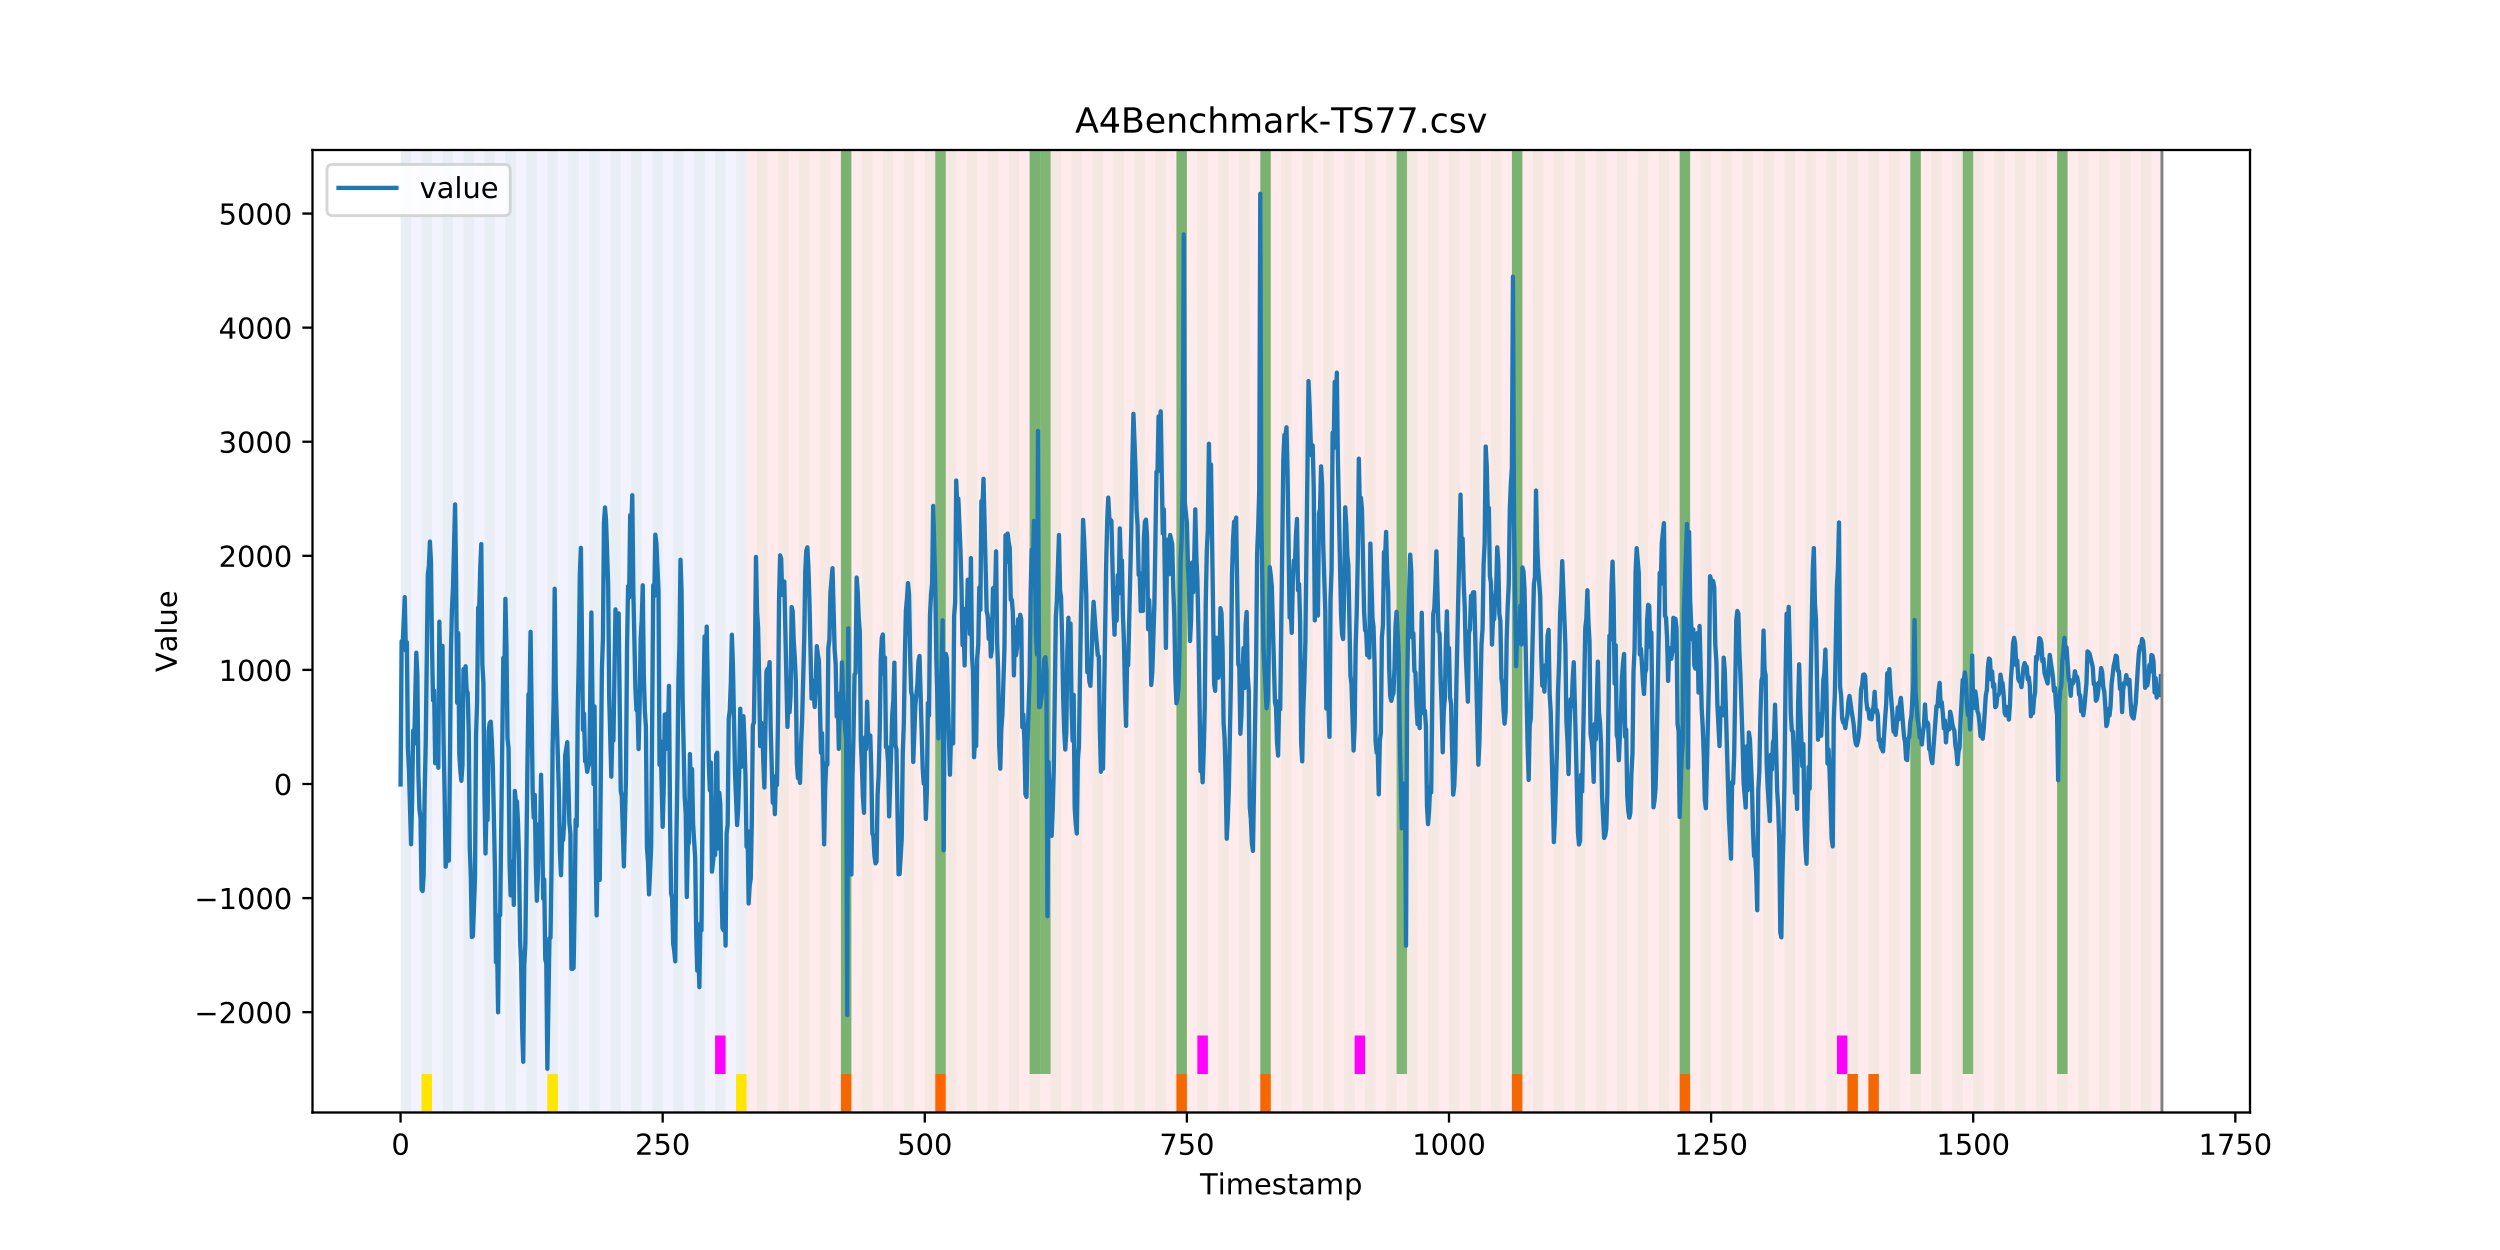 <?xml version="1.0" encoding="utf-8" standalone="no"?>
<!DOCTYPE svg PUBLIC "-//W3C//DTD SVG 1.1//EN"
  "http://www.w3.org/Graphics/SVG/1.1/DTD/svg11.dtd">
<!-- Created with matplotlib (https://matplotlib.org/) -->
<svg height="432pt" version="1.1" viewBox="0 0 864 432" width="864pt" xmlns="http://www.w3.org/2000/svg" xmlns:xlink="http://www.w3.org/1999/xlink">
 <defs>
  <style type="text/css">
*{stroke-linecap:butt;stroke-linejoin:round;}
  </style>
 </defs>
 <g id="figure_1">
  <g id="patch_1">
   <path d="M 0 432 
L 864 432 
L 864 0 
L 0 0 
z
" style="fill:#ffffff;"/>
  </g>
  <g id="axes_1">
   <g id="patch_2">
    <path d="M 108 384.48 
L 777.6 384.48 
L 777.6 51.84 
L 108 51.84 
z
" style="fill:#ffffff;"/>
   </g>
   <g id="patch_3">
    <path clip-path="url(#pae5fd1a6ab)" d="M 138.436 384.48 
L 138.436 51.84 
L 258.008 51.84 
L 258.008 384.48 
z
" style="fill:#0000ff;opacity:0.05;"/>
   </g>
   <g id="patch_4">
    <path clip-path="url(#pae5fd1a6ab)" d="M 258.008 384.48 
L 258.008 51.84 
L 747.164 51.84 
L 747.164 384.48 
z
" style="fill:#ff0000;opacity:0.08;"/>
   </g>
   <g id="patch_5">
    <path clip-path="url(#pae5fd1a6ab)" d="M 138.436 384.48 
L 138.436 51.84 
L 142.06 51.84 
L 142.06 384.48 
z
" style="fill:#008000;opacity:0.04;"/>
   </g>
   <g id="patch_6">
    <path clip-path="url(#pae5fd1a6ab)" d="M 145.683 384.48 
L 145.683 51.84 
L 149.306 51.84 
L 149.306 384.48 
z
" style="fill:#008000;opacity:0.04;"/>
   </g>
   <g id="patch_7">
    <path clip-path="url(#pae5fd1a6ab)" d="M 145.683 384.48 
L 145.683 371.174 
L 149.306 371.174 
L 149.306 384.48 
z
" style="fill:#ffe500;"/>
   </g>
   <g id="patch_8">
    <path clip-path="url(#pae5fd1a6ab)" d="M 152.93 384.48 
L 152.93 51.84 
L 156.553 51.84 
L 156.553 384.48 
z
" style="fill:#008000;opacity:0.04;"/>
   </g>
   <g id="patch_9">
    <path clip-path="url(#pae5fd1a6ab)" d="M 160.177 384.48 
L 160.177 51.84 
L 163.8 51.84 
L 163.8 384.48 
z
" style="fill:#008000;opacity:0.04;"/>
   </g>
   <g id="patch_10">
    <path clip-path="url(#pae5fd1a6ab)" d="M 167.423 384.48 
L 167.423 51.84 
L 171.047 51.84 
L 171.047 384.48 
z
" style="fill:#008000;opacity:0.04;"/>
   </g>
   <g id="patch_11">
    <path clip-path="url(#pae5fd1a6ab)" d="M 290.618 384.48 
L 290.618 371.174 
L 294.242 371.174 
L 294.242 384.48 
z
" style="fill:#ff6600;"/>
   </g>
   <g id="patch_12">
    <path clip-path="url(#pae5fd1a6ab)" d="M 174.67 384.48 
L 174.67 51.84 
L 178.294 51.84 
L 178.294 384.48 
z
" style="fill:#008000;opacity:0.04;"/>
   </g>
   <g id="patch_13">
    <path clip-path="url(#pae5fd1a6ab)" d="M 181.917 384.48 
L 181.917 51.84 
L 185.54 51.84 
L 185.54 384.48 
z
" style="fill:#008000;opacity:0.04;"/>
   </g>
   <g id="patch_14">
    <path clip-path="url(#pae5fd1a6ab)" d="M 189.164 384.48 
L 189.164 51.84 
L 192.787 51.84 
L 192.787 384.48 
z
" style="fill:#008000;opacity:0.04;"/>
   </g>
   <g id="patch_15">
    <path clip-path="url(#pae5fd1a6ab)" d="M 189.164 384.48 
L 189.164 371.174 
L 192.787 371.174 
L 192.787 384.48 
z
" style="fill:#ffe500;"/>
   </g>
   <g id="patch_16">
    <path clip-path="url(#pae5fd1a6ab)" d="M 196.41 384.48 
L 196.41 51.84 
L 200.034 51.84 
L 200.034 384.48 
z
" style="fill:#008000;opacity:0.04;"/>
   </g>
   <g id="patch_17">
    <path clip-path="url(#pae5fd1a6ab)" d="M 203.657 384.48 
L 203.657 51.84 
L 207.281 51.84 
L 207.281 384.48 
z
" style="fill:#008000;opacity:0.04;"/>
   </g>
   <g id="patch_18">
    <path clip-path="url(#pae5fd1a6ab)" d="M 323.229 384.48 
L 323.229 371.174 
L 326.852 371.174 
L 326.852 384.48 
z
" style="fill:#ff6600;"/>
   </g>
   <g id="patch_19">
    <path clip-path="url(#pae5fd1a6ab)" d="M 210.904 384.48 
L 210.904 51.84 
L 214.527 51.84 
L 214.527 384.48 
z
" style="fill:#008000;opacity:0.04;"/>
   </g>
   <g id="patch_20">
    <path clip-path="url(#pae5fd1a6ab)" d="M 218.151 384.48 
L 218.151 51.84 
L 221.774 51.84 
L 221.774 384.48 
z
" style="fill:#008000;opacity:0.04;"/>
   </g>
   <g id="patch_21">
    <path clip-path="url(#pae5fd1a6ab)" d="M 225.397 384.48 
L 225.397 51.84 
L 229.021 51.84 
L 229.021 384.48 
z
" style="fill:#008000;opacity:0.04;"/>
   </g>
   <g id="patch_22">
    <path clip-path="url(#pae5fd1a6ab)" d="M 232.644 384.48 
L 232.644 51.84 
L 236.268 51.84 
L 236.268 384.48 
z
" style="fill:#008000;opacity:0.04;"/>
   </g>
   <g id="patch_23">
    <path clip-path="url(#pae5fd1a6ab)" d="M 239.891 384.48 
L 239.891 51.84 
L 243.514 51.84 
L 243.514 384.48 
z
" style="fill:#008000;opacity:0.04;"/>
   </g>
   <g id="patch_24">
    <path clip-path="url(#pae5fd1a6ab)" d="M 247.138 384.48 
L 247.138 51.84 
L 250.761 51.84 
L 250.761 384.48 
z
" style="fill:#008000;opacity:0.04;"/>
   </g>
   <g id="patch_25">
    <path clip-path="url(#pae5fd1a6ab)" d="M 247.138 371.174 
L 247.138 357.869 
L 250.761 357.869 
L 250.761 371.174 
z
" style="fill:#ff00ff;"/>
   </g>
   <g id="patch_26">
    <path clip-path="url(#pae5fd1a6ab)" d="M 254.384 384.48 
L 254.384 51.84 
L 258.008 51.84 
L 258.008 384.48 
z
" style="fill:#008000;opacity:0.04;"/>
   </g>
   <g id="patch_27">
    <path clip-path="url(#pae5fd1a6ab)" d="M 254.384 384.48 
L 254.384 371.174 
L 258.008 371.174 
L 258.008 384.48 
z
" style="fill:#ffe500;"/>
   </g>
   <g id="patch_28">
    <path clip-path="url(#pae5fd1a6ab)" d="M 261.631 384.48 
L 261.631 51.84 
L 265.255 51.84 
L 265.255 384.48 
z
" style="fill:#008000;opacity:0.04;"/>
   </g>
   <g id="patch_29">
    <path clip-path="url(#pae5fd1a6ab)" d="M 268.878 384.48 
L 268.878 51.84 
L 272.501 51.84 
L 272.501 384.48 
z
" style="fill:#008000;opacity:0.04;"/>
   </g>
   <g id="patch_30">
    <path clip-path="url(#pae5fd1a6ab)" d="M 276.125 384.48 
L 276.125 51.84 
L 279.748 51.84 
L 279.748 384.48 
z
" style="fill:#008000;opacity:0.04;"/>
   </g>
   <g id="patch_31">
    <path clip-path="url(#pae5fd1a6ab)" d="M 283.371 384.48 
L 283.371 51.84 
L 286.995 51.84 
L 286.995 384.48 
z
" style="fill:#008000;opacity:0.04;"/>
   </g>
   <g id="patch_32">
    <path clip-path="url(#pae5fd1a6ab)" d="M 406.566 384.48 
L 406.566 371.174 
L 410.19 371.174 
L 410.19 384.48 
z
" style="fill:#ff6600;"/>
   </g>
   <g id="patch_33">
    <path clip-path="url(#pae5fd1a6ab)" d="M 290.618 384.48 
L 290.618 51.84 
L 294.242 51.84 
L 294.242 384.48 
z
" style="fill:#008000;opacity:0.04;"/>
   </g>
   <g id="patch_34">
    <path clip-path="url(#pae5fd1a6ab)" d="M 290.618 371.174 
L 290.618 51.84 
L 294.242 51.84 
L 294.242 371.174 
z
" style="fill:#008000;opacity:0.5;"/>
   </g>
   <g id="patch_35">
    <path clip-path="url(#pae5fd1a6ab)" d="M 297.865 384.48 
L 297.865 51.84 
L 301.488 51.84 
L 301.488 384.48 
z
" style="fill:#008000;opacity:0.04;"/>
   </g>
   <g id="patch_36">
    <path clip-path="url(#pae5fd1a6ab)" d="M 305.112 384.48 
L 305.112 51.84 
L 308.735 51.84 
L 308.735 384.48 
z
" style="fill:#008000;opacity:0.04;"/>
   </g>
   <g id="patch_37">
    <path clip-path="url(#pae5fd1a6ab)" d="M 312.358 384.48 
L 312.358 51.84 
L 315.982 51.84 
L 315.982 384.48 
z
" style="fill:#008000;opacity:0.04;"/>
   </g>
   <g id="patch_38">
    <path clip-path="url(#pae5fd1a6ab)" d="M 435.553 384.48 
L 435.553 371.174 
L 439.177 371.174 
L 439.177 384.48 
z
" style="fill:#ff6600;"/>
   </g>
   <g id="patch_39">
    <path clip-path="url(#pae5fd1a6ab)" d="M 319.605 384.48 
L 319.605 51.84 
L 323.229 51.84 
L 323.229 384.48 
z
" style="fill:#008000;opacity:0.04;"/>
   </g>
   <g id="patch_40">
    <path clip-path="url(#pae5fd1a6ab)" d="M 323.229 371.174 
L 323.229 51.84 
L 326.852 51.84 
L 326.852 371.174 
z
" style="fill:#008000;opacity:0.5;"/>
   </g>
   <g id="patch_41">
    <path clip-path="url(#pae5fd1a6ab)" d="M 326.852 384.48 
L 326.852 51.84 
L 330.475 51.84 
L 330.475 384.48 
z
" style="fill:#008000;opacity:0.04;"/>
   </g>
   <g id="patch_42">
    <path clip-path="url(#pae5fd1a6ab)" d="M 334.099 384.48 
L 334.099 51.84 
L 337.722 51.84 
L 337.722 384.48 
z
" style="fill:#008000;opacity:0.04;"/>
   </g>
   <g id="patch_43">
    <path clip-path="url(#pae5fd1a6ab)" d="M 341.345 384.48 
L 341.345 51.84 
L 344.969 51.84 
L 344.969 384.48 
z
" style="fill:#008000;opacity:0.04;"/>
   </g>
   <g id="patch_44">
    <path clip-path="url(#pae5fd1a6ab)" d="M 348.592 384.48 
L 348.592 51.84 
L 352.216 51.84 
L 352.216 384.48 
z
" style="fill:#008000;opacity:0.04;"/>
   </g>
   <g id="patch_45">
    <path clip-path="url(#pae5fd1a6ab)" d="M 355.839 384.48 
L 355.839 51.84 
L 359.462 51.84 
L 359.462 384.48 
z
" style="fill:#008000;opacity:0.04;"/>
   </g>
   <g id="patch_46">
    <path clip-path="url(#pae5fd1a6ab)" d="M 355.839 371.174 
L 355.839 51.84 
L 359.462 51.84 
L 359.462 371.174 
z
" style="fill:#008000;opacity:0.5;"/>
   </g>
   <g id="patch_47">
    <path clip-path="url(#pae5fd1a6ab)" d="M 359.462 371.174 
L 359.462 51.84 
L 363.086 51.84 
L 363.086 371.174 
z
" style="fill:#008000;opacity:0.5;"/>
   </g>
   <g id="patch_48">
    <path clip-path="url(#pae5fd1a6ab)" d="M 363.086 384.48 
L 363.086 51.84 
L 366.709 51.84 
L 366.709 384.48 
z
" style="fill:#008000;opacity:0.04;"/>
   </g>
   <g id="patch_49">
    <path clip-path="url(#pae5fd1a6ab)" d="M 370.332 384.48 
L 370.332 51.84 
L 373.956 51.84 
L 373.956 384.48 
z
" style="fill:#008000;opacity:0.04;"/>
   </g>
   <g id="patch_50">
    <path clip-path="url(#pae5fd1a6ab)" d="M 377.579 384.48 
L 377.579 51.84 
L 381.203 51.84 
L 381.203 384.48 
z
" style="fill:#008000;opacity:0.04;"/>
   </g>
   <g id="patch_51">
    <path clip-path="url(#pae5fd1a6ab)" d="M 384.826 384.48 
L 384.826 51.84 
L 388.449 51.84 
L 388.449 384.48 
z
" style="fill:#008000;opacity:0.04;"/>
   </g>
   <g id="patch_52">
    <path clip-path="url(#pae5fd1a6ab)" d="M 392.073 384.48 
L 392.073 51.84 
L 395.696 51.84 
L 395.696 384.48 
z
" style="fill:#008000;opacity:0.04;"/>
   </g>
   <g id="patch_53">
    <path clip-path="url(#pae5fd1a6ab)" d="M 399.319 384.48 
L 399.319 51.84 
L 402.943 51.84 
L 402.943 384.48 
z
" style="fill:#008000;opacity:0.04;"/>
   </g>
   <g id="patch_54">
    <path clip-path="url(#pae5fd1a6ab)" d="M 522.514 384.48 
L 522.514 371.174 
L 526.138 371.174 
L 526.138 384.48 
z
" style="fill:#ff6600;"/>
   </g>
   <g id="patch_55">
    <path clip-path="url(#pae5fd1a6ab)" d="M 406.566 384.48 
L 406.566 51.84 
L 410.19 51.84 
L 410.19 384.48 
z
" style="fill:#008000;opacity:0.04;"/>
   </g>
   <g id="patch_56">
    <path clip-path="url(#pae5fd1a6ab)" d="M 406.566 371.174 
L 406.566 51.84 
L 410.19 51.84 
L 410.19 371.174 
z
" style="fill:#008000;opacity:0.5;"/>
   </g>
   <g id="patch_57">
    <path clip-path="url(#pae5fd1a6ab)" d="M 413.813 384.48 
L 413.813 51.84 
L 417.436 51.84 
L 417.436 384.48 
z
" style="fill:#008000;opacity:0.04;"/>
   </g>
   <g id="patch_58">
    <path clip-path="url(#pae5fd1a6ab)" d="M 413.813 371.174 
L 413.813 357.869 
L 417.436 357.869 
L 417.436 371.174 
z
" style="fill:#ff00ff;"/>
   </g>
   <g id="patch_59">
    <path clip-path="url(#pae5fd1a6ab)" d="M 421.06 384.48 
L 421.06 51.84 
L 424.683 51.84 
L 424.683 384.48 
z
" style="fill:#008000;opacity:0.04;"/>
   </g>
   <g id="patch_60">
    <path clip-path="url(#pae5fd1a6ab)" d="M 428.306 384.48 
L 428.306 51.84 
L 431.93 51.84 
L 431.93 384.48 
z
" style="fill:#008000;opacity:0.04;"/>
   </g>
   <g id="patch_61">
    <path clip-path="url(#pae5fd1a6ab)" d="M 435.553 384.48 
L 435.553 51.84 
L 439.177 51.84 
L 439.177 384.48 
z
" style="fill:#008000;opacity:0.04;"/>
   </g>
   <g id="patch_62">
    <path clip-path="url(#pae5fd1a6ab)" d="M 435.553 371.174 
L 435.553 51.84 
L 439.177 51.84 
L 439.177 371.174 
z
" style="fill:#008000;opacity:0.5;"/>
   </g>
   <g id="patch_63">
    <path clip-path="url(#pae5fd1a6ab)" d="M 442.8 384.48 
L 442.8 51.84 
L 446.423 51.84 
L 446.423 384.48 
z
" style="fill:#008000;opacity:0.04;"/>
   </g>
   <g id="patch_64">
    <path clip-path="url(#pae5fd1a6ab)" d="M 450.047 384.48 
L 450.047 51.84 
L 453.67 51.84 
L 453.67 384.48 
z
" style="fill:#008000;opacity:0.04;"/>
   </g>
   <g id="patch_65">
    <path clip-path="url(#pae5fd1a6ab)" d="M 457.294 384.48 
L 457.294 51.84 
L 460.917 51.84 
L 460.917 384.48 
z
" style="fill:#008000;opacity:0.04;"/>
   </g>
   <g id="patch_66">
    <path clip-path="url(#pae5fd1a6ab)" d="M 580.488 384.48 
L 580.488 371.174 
L 584.112 371.174 
L 584.112 384.48 
z
" style="fill:#ff6600;"/>
   </g>
   <g id="patch_67">
    <path clip-path="url(#pae5fd1a6ab)" d="M 464.54 384.48 
L 464.54 51.84 
L 468.164 51.84 
L 468.164 384.48 
z
" style="fill:#008000;opacity:0.04;"/>
   </g>
   <g id="patch_68">
    <path clip-path="url(#pae5fd1a6ab)" d="M 468.164 371.174 
L 468.164 357.869 
L 471.787 357.869 
L 471.787 371.174 
z
" style="fill:#ff00ff;"/>
   </g>
   <g id="patch_69">
    <path clip-path="url(#pae5fd1a6ab)" d="M 471.787 384.48 
L 471.787 51.84 
L 475.41 51.84 
L 475.41 384.48 
z
" style="fill:#008000;opacity:0.04;"/>
   </g>
   <g id="patch_70">
    <path clip-path="url(#pae5fd1a6ab)" d="M 479.034 384.48 
L 479.034 51.84 
L 482.657 51.84 
L 482.657 384.48 
z
" style="fill:#008000;opacity:0.04;"/>
   </g>
   <g id="patch_71">
    <path clip-path="url(#pae5fd1a6ab)" d="M 482.657 371.174 
L 482.657 51.84 
L 486.281 51.84 
L 486.281 371.174 
z
" style="fill:#008000;opacity:0.5;"/>
   </g>
   <g id="patch_72">
    <path clip-path="url(#pae5fd1a6ab)" d="M 486.281 384.48 
L 486.281 51.84 
L 489.904 51.84 
L 489.904 384.48 
z
" style="fill:#008000;opacity:0.04;"/>
   </g>
   <g id="patch_73">
    <path clip-path="url(#pae5fd1a6ab)" d="M 493.527 384.48 
L 493.527 51.84 
L 497.151 51.84 
L 497.151 384.48 
z
" style="fill:#008000;opacity:0.04;"/>
   </g>
   <g id="patch_74">
    <path clip-path="url(#pae5fd1a6ab)" d="M 500.774 384.48 
L 500.774 51.84 
L 504.397 51.84 
L 504.397 384.48 
z
" style="fill:#008000;opacity:0.04;"/>
   </g>
   <g id="patch_75">
    <path clip-path="url(#pae5fd1a6ab)" d="M 508.021 384.48 
L 508.021 51.84 
L 511.644 51.84 
L 511.644 384.48 
z
" style="fill:#008000;opacity:0.04;"/>
   </g>
   <g id="patch_76">
    <path clip-path="url(#pae5fd1a6ab)" d="M 515.268 384.48 
L 515.268 51.84 
L 518.891 51.84 
L 518.891 384.48 
z
" style="fill:#008000;opacity:0.04;"/>
   </g>
   <g id="patch_77">
    <path clip-path="url(#pae5fd1a6ab)" d="M 638.462 384.48 
L 638.462 371.174 
L 642.086 371.174 
L 642.086 384.48 
z
" style="fill:#ff6600;"/>
   </g>
   <g id="patch_78">
    <path clip-path="url(#pae5fd1a6ab)" d="M 522.514 384.48 
L 522.514 51.84 
L 526.138 51.84 
L 526.138 384.48 
z
" style="fill:#008000;opacity:0.04;"/>
   </g>
   <g id="patch_79">
    <path clip-path="url(#pae5fd1a6ab)" d="M 522.514 371.174 
L 522.514 51.84 
L 526.138 51.84 
L 526.138 371.174 
z
" style="fill:#008000;opacity:0.5;"/>
   </g>
   <g id="patch_80">
    <path clip-path="url(#pae5fd1a6ab)" d="M 645.709 384.48 
L 645.709 371.174 
L 649.332 371.174 
L 649.332 384.48 
z
" style="fill:#ff6600;"/>
   </g>
   <g id="patch_81">
    <path clip-path="url(#pae5fd1a6ab)" d="M 529.761 384.48 
L 529.761 51.84 
L 533.384 51.84 
L 533.384 384.48 
z
" style="fill:#008000;opacity:0.04;"/>
   </g>
   <g id="patch_82">
    <path clip-path="url(#pae5fd1a6ab)" d="M 537.008 384.48 
L 537.008 51.84 
L 540.631 51.84 
L 540.631 384.48 
z
" style="fill:#008000;opacity:0.04;"/>
   </g>
   <g id="patch_83">
    <path clip-path="url(#pae5fd1a6ab)" d="M 544.255 384.48 
L 544.255 51.84 
L 547.878 51.84 
L 547.878 384.48 
z
" style="fill:#008000;opacity:0.04;"/>
   </g>
   <g id="patch_84">
    <path clip-path="url(#pae5fd1a6ab)" d="M 551.501 384.48 
L 551.501 51.84 
L 555.125 51.84 
L 555.125 384.48 
z
" style="fill:#008000;opacity:0.04;"/>
   </g>
   <g id="patch_85">
    <path clip-path="url(#pae5fd1a6ab)" d="M 558.748 384.48 
L 558.748 51.84 
L 562.371 51.84 
L 562.371 384.48 
z
" style="fill:#008000;opacity:0.04;"/>
   </g>
   <g id="patch_86">
    <path clip-path="url(#pae5fd1a6ab)" d="M 565.995 384.48 
L 565.995 51.84 
L 569.618 51.84 
L 569.618 384.48 
z
" style="fill:#008000;opacity:0.04;"/>
   </g>
   <g id="patch_87">
    <path clip-path="url(#pae5fd1a6ab)" d="M 573.242 384.48 
L 573.242 51.84 
L 576.865 51.84 
L 576.865 384.48 
z
" style="fill:#008000;opacity:0.04;"/>
   </g>
   <g id="patch_88">
    <path clip-path="url(#pae5fd1a6ab)" d="M 580.488 384.48 
L 580.488 51.84 
L 584.112 51.84 
L 584.112 384.48 
z
" style="fill:#008000;opacity:0.04;"/>
   </g>
   <g id="patch_89">
    <path clip-path="url(#pae5fd1a6ab)" d="M 580.488 371.174 
L 580.488 51.84 
L 584.112 51.84 
L 584.112 371.174 
z
" style="fill:#008000;opacity:0.5;"/>
   </g>
   <g id="patch_90">
    <path clip-path="url(#pae5fd1a6ab)" d="M 587.735 384.48 
L 587.735 51.84 
L 591.358 51.84 
L 591.358 384.48 
z
" style="fill:#008000;opacity:0.04;"/>
   </g>
   <g id="patch_91">
    <path clip-path="url(#pae5fd1a6ab)" d="M 594.982 384.48 
L 594.982 51.84 
L 598.605 51.84 
L 598.605 384.48 
z
" style="fill:#008000;opacity:0.04;"/>
   </g>
   <g id="patch_92">
    <path clip-path="url(#pae5fd1a6ab)" d="M 602.229 384.48 
L 602.229 51.84 
L 605.852 51.84 
L 605.852 384.48 
z
" style="fill:#008000;opacity:0.04;"/>
   </g>
   <g id="patch_93">
    <path clip-path="url(#pae5fd1a6ab)" d="M 609.475 384.48 
L 609.475 51.84 
L 613.099 51.84 
L 613.099 384.48 
z
" style="fill:#008000;opacity:0.04;"/>
   </g>
   <g id="patch_94">
    <path clip-path="url(#pae5fd1a6ab)" d="M 616.722 384.48 
L 616.722 51.84 
L 620.345 51.84 
L 620.345 384.48 
z
" style="fill:#008000;opacity:0.04;"/>
   </g>
   <g id="patch_95">
    <path clip-path="url(#pae5fd1a6ab)" d="M 623.969 384.48 
L 623.969 51.84 
L 627.592 51.84 
L 627.592 384.48 
z
" style="fill:#008000;opacity:0.04;"/>
   </g>
   <g id="patch_96">
    <path clip-path="url(#pae5fd1a6ab)" d="M 631.216 384.48 
L 631.216 51.84 
L 634.839 51.84 
L 634.839 384.48 
z
" style="fill:#008000;opacity:0.04;"/>
   </g>
   <g id="patch_97">
    <path clip-path="url(#pae5fd1a6ab)" d="M 634.839 371.174 
L 634.839 357.869 
L 638.462 357.869 
L 638.462 371.174 
z
" style="fill:#ff00ff;"/>
   </g>
   <g id="patch_98">
    <path clip-path="url(#pae5fd1a6ab)" d="M 638.462 384.48 
L 638.462 51.84 
L 642.086 51.84 
L 642.086 384.48 
z
" style="fill:#008000;opacity:0.04;"/>
   </g>
   <g id="patch_99">
    <path clip-path="url(#pae5fd1a6ab)" d="M 645.709 384.48 
L 645.709 51.84 
L 649.332 51.84 
L 649.332 384.48 
z
" style="fill:#008000;opacity:0.04;"/>
   </g>
   <g id="patch_100">
    <path clip-path="url(#pae5fd1a6ab)" d="M 652.956 384.48 
L 652.956 51.84 
L 656.579 51.84 
L 656.579 384.48 
z
" style="fill:#008000;opacity:0.04;"/>
   </g>
   <g id="patch_101">
    <path clip-path="url(#pae5fd1a6ab)" d="M 660.203 384.48 
L 660.203 51.84 
L 663.826 51.84 
L 663.826 384.48 
z
" style="fill:#008000;opacity:0.04;"/>
   </g>
   <g id="patch_102">
    <path clip-path="url(#pae5fd1a6ab)" d="M 660.203 371.174 
L 660.203 51.84 
L 663.826 51.84 
L 663.826 371.174 
z
" style="fill:#008000;opacity:0.5;"/>
   </g>
   <g id="patch_103">
    <path clip-path="url(#pae5fd1a6ab)" d="M 667.449 384.48 
L 667.449 51.84 
L 671.073 51.84 
L 671.073 384.48 
z
" style="fill:#008000;opacity:0.04;"/>
   </g>
   <g id="patch_104">
    <path clip-path="url(#pae5fd1a6ab)" d="M 674.696 384.48 
L 674.696 51.84 
L 678.319 51.84 
L 678.319 384.48 
z
" style="fill:#008000;opacity:0.04;"/>
   </g>
   <g id="patch_105">
    <path clip-path="url(#pae5fd1a6ab)" d="M 678.319 371.174 
L 678.319 51.84 
L 681.943 51.84 
L 681.943 371.174 
z
" style="fill:#008000;opacity:0.5;"/>
   </g>
   <g id="patch_106">
    <path clip-path="url(#pae5fd1a6ab)" d="M 681.943 384.48 
L 681.943 51.84 
L 685.566 51.84 
L 685.566 384.48 
z
" style="fill:#008000;opacity:0.04;"/>
   </g>
   <g id="patch_107">
    <path clip-path="url(#pae5fd1a6ab)" d="M 689.19 384.48 
L 689.19 51.84 
L 692.813 51.84 
L 692.813 384.48 
z
" style="fill:#008000;opacity:0.04;"/>
   </g>
   <g id="patch_108">
    <path clip-path="url(#pae5fd1a6ab)" d="M 696.436 384.48 
L 696.436 51.84 
L 700.06 51.84 
L 700.06 384.48 
z
" style="fill:#008000;opacity:0.04;"/>
   </g>
   <g id="patch_109">
    <path clip-path="url(#pae5fd1a6ab)" d="M 703.683 384.48 
L 703.683 51.84 
L 707.306 51.84 
L 707.306 384.48 
z
" style="fill:#008000;opacity:0.04;"/>
   </g>
   <g id="patch_110">
    <path clip-path="url(#pae5fd1a6ab)" d="M 710.93 384.48 
L 710.93 51.84 
L 714.553 51.84 
L 714.553 384.48 
z
" style="fill:#008000;opacity:0.04;"/>
   </g>
   <g id="patch_111">
    <path clip-path="url(#pae5fd1a6ab)" d="M 710.93 371.174 
L 710.93 51.84 
L 714.553 51.84 
L 714.553 371.174 
z
" style="fill:#008000;opacity:0.5;"/>
   </g>
   <g id="patch_112">
    <path clip-path="url(#pae5fd1a6ab)" d="M 718.177 384.48 
L 718.177 51.84 
L 721.8 51.84 
L 721.8 384.48 
z
" style="fill:#008000;opacity:0.04;"/>
   </g>
   <g id="patch_113">
    <path clip-path="url(#pae5fd1a6ab)" d="M 725.423 384.48 
L 725.423 51.84 
L 729.047 51.84 
L 729.047 384.48 
z
" style="fill:#008000;opacity:0.04;"/>
   </g>
   <g id="patch_114">
    <path clip-path="url(#pae5fd1a6ab)" d="M 732.67 384.48 
L 732.67 51.84 
L 736.294 51.84 
L 736.294 384.48 
z
" style="fill:#008000;opacity:0.04;"/>
   </g>
   <g id="patch_115">
    <path clip-path="url(#pae5fd1a6ab)" d="M 739.917 384.48 
L 739.917 51.84 
L 743.54 51.84 
L 743.54 384.48 
z
" style="fill:#008000;opacity:0.04;"/>
   </g>
   <g id="matplotlib.axis_1">
    <g id="xtick_1">
     <g id="line2d_1">
      <defs>
       <path d="M 0 0 
L 0 3.5 
" id="mfd9c214989" style="stroke:#000000;stroke-width:0.8;"/>
      </defs>
      <g>
       <use style="stroke:#000000;stroke-width:0.8;" x="138.436" xlink:href="#mfd9c214989" y="384.48"/>
      </g>
     </g>
     <g id="text_1">
      <!-- 0 -->
      <defs>
       <path d="M 31.781 66.406 
Q 24.172 66.406 20.328 58.906 
Q 16.5 51.422 16.5 36.375 
Q 16.5 21.391 20.328 13.891 
Q 24.172 6.391 31.781 6.391 
Q 39.453 6.391 43.281 13.891 
Q 47.125 21.391 47.125 36.375 
Q 47.125 51.422 43.281 58.906 
Q 39.453 66.406 31.781 66.406 
z
M 31.781 74.219 
Q 44.047 74.219 50.516 64.516 
Q 56.984 54.828 56.984 36.375 
Q 56.984 17.969 50.516 8.266 
Q 44.047 -1.422 31.781 -1.422 
Q 19.531 -1.422 13.062 8.266 
Q 6.594 17.969 6.594 36.375 
Q 6.594 54.828 13.062 64.516 
Q 19.531 74.219 31.781 74.219 
z
" id="DejaVuSans-48"/>
      </defs>
      <g transform="translate(135.255 399.078)scale(0.1 -0.1)">
       <use xlink:href="#DejaVuSans-48"/>
      </g>
     </g>
    </g>
    <g id="xtick_2">
     <g id="line2d_2">
      <g>
       <use style="stroke:#000000;stroke-width:0.8;" x="229.021" xlink:href="#mfd9c214989" y="384.48"/>
      </g>
     </g>
     <g id="text_2">
      <!-- 250 -->
      <defs>
       <path d="M 19.188 8.297 
L 53.609 8.297 
L 53.609 0 
L 7.328 0 
L 7.328 8.297 
Q 12.938 14.109 22.625 23.891 
Q 32.328 33.688 34.812 36.531 
Q 39.547 41.844 41.422 45.531 
Q 43.312 49.219 43.312 52.781 
Q 43.312 58.594 39.234 62.25 
Q 35.156 65.922 28.609 65.922 
Q 23.969 65.922 18.812 64.312 
Q 13.672 62.703 7.812 59.422 
L 7.812 69.391 
Q 13.766 71.781 18.938 73 
Q 24.125 74.219 28.422 74.219 
Q 39.75 74.219 46.484 68.547 
Q 53.219 62.891 53.219 53.422 
Q 53.219 48.922 51.531 44.891 
Q 49.859 40.875 45.406 35.406 
Q 44.188 33.984 37.641 27.219 
Q 31.109 20.453 19.188 8.297 
z
" id="DejaVuSans-50"/>
       <path d="M 10.797 72.906 
L 49.516 72.906 
L 49.516 64.594 
L 19.828 64.594 
L 19.828 46.734 
Q 21.969 47.469 24.109 47.828 
Q 26.266 48.188 28.422 48.188 
Q 40.625 48.188 47.75 41.5 
Q 54.891 34.812 54.891 23.391 
Q 54.891 11.625 47.562 5.094 
Q 40.234 -1.422 26.906 -1.422 
Q 22.312 -1.422 17.547 -0.641 
Q 12.797 0.141 7.719 1.703 
L 7.719 11.625 
Q 12.109 9.234 16.797 8.062 
Q 21.484 6.891 26.703 6.891 
Q 35.156 6.891 40.078 11.328 
Q 45.016 15.766 45.016 23.391 
Q 45.016 31 40.078 35.438 
Q 35.156 39.891 26.703 39.891 
Q 22.75 39.891 18.812 39.016 
Q 14.891 38.141 10.797 36.281 
z
" id="DejaVuSans-53"/>
      </defs>
      <g transform="translate(219.477 399.078)scale(0.1 -0.1)">
       <use xlink:href="#DejaVuSans-50"/>
       <use x="63.623" xlink:href="#DejaVuSans-53"/>
       <use x="127.246" xlink:href="#DejaVuSans-48"/>
      </g>
     </g>
    </g>
    <g id="xtick_3">
     <g id="line2d_3">
      <g>
       <use style="stroke:#000000;stroke-width:0.8;" x="319.605" xlink:href="#mfd9c214989" y="384.48"/>
      </g>
     </g>
     <g id="text_3">
      <!-- 500 -->
      <g transform="translate(310.061 399.078)scale(0.1 -0.1)">
       <use xlink:href="#DejaVuSans-53"/>
       <use x="63.623" xlink:href="#DejaVuSans-48"/>
       <use x="127.246" xlink:href="#DejaVuSans-48"/>
      </g>
     </g>
    </g>
    <g id="xtick_4">
     <g id="line2d_4">
      <g>
       <use style="stroke:#000000;stroke-width:0.8;" x="410.19" xlink:href="#mfd9c214989" y="384.48"/>
      </g>
     </g>
     <g id="text_4">
      <!-- 750 -->
      <defs>
       <path d="M 8.203 72.906 
L 55.078 72.906 
L 55.078 68.703 
L 28.609 0 
L 18.312 0 
L 43.219 64.594 
L 8.203 64.594 
z
" id="DejaVuSans-55"/>
      </defs>
      <g transform="translate(400.646 399.078)scale(0.1 -0.1)">
       <use xlink:href="#DejaVuSans-55"/>
       <use x="63.623" xlink:href="#DejaVuSans-53"/>
       <use x="127.246" xlink:href="#DejaVuSans-48"/>
      </g>
     </g>
    </g>
    <g id="xtick_5">
     <g id="line2d_5">
      <g>
       <use style="stroke:#000000;stroke-width:0.8;" x="500.774" xlink:href="#mfd9c214989" y="384.48"/>
      </g>
     </g>
     <g id="text_5">
      <!-- 1000 -->
      <defs>
       <path d="M 12.406 8.297 
L 28.516 8.297 
L 28.516 63.922 
L 10.984 60.406 
L 10.984 69.391 
L 28.422 72.906 
L 38.281 72.906 
L 38.281 8.297 
L 54.391 8.297 
L 54.391 0 
L 12.406 0 
z
" id="DejaVuSans-49"/>
      </defs>
      <g transform="translate(488.049 399.078)scale(0.1 -0.1)">
       <use xlink:href="#DejaVuSans-49"/>
       <use x="63.623" xlink:href="#DejaVuSans-48"/>
       <use x="127.246" xlink:href="#DejaVuSans-48"/>
       <use x="190.869" xlink:href="#DejaVuSans-48"/>
      </g>
     </g>
    </g>
    <g id="xtick_6">
     <g id="line2d_6">
      <g>
       <use style="stroke:#000000;stroke-width:0.8;" x="591.358" xlink:href="#mfd9c214989" y="384.48"/>
      </g>
     </g>
     <g id="text_6">
      <!-- 1250 -->
      <g transform="translate(578.633 399.078)scale(0.1 -0.1)">
       <use xlink:href="#DejaVuSans-49"/>
       <use x="63.623" xlink:href="#DejaVuSans-50"/>
       <use x="127.246" xlink:href="#DejaVuSans-53"/>
       <use x="190.869" xlink:href="#DejaVuSans-48"/>
      </g>
     </g>
    </g>
    <g id="xtick_7">
     <g id="line2d_7">
      <g>
       <use style="stroke:#000000;stroke-width:0.8;" x="681.943" xlink:href="#mfd9c214989" y="384.48"/>
      </g>
     </g>
     <g id="text_7">
      <!-- 1500 -->
      <g transform="translate(669.218 399.078)scale(0.1 -0.1)">
       <use xlink:href="#DejaVuSans-49"/>
       <use x="63.623" xlink:href="#DejaVuSans-53"/>
       <use x="127.246" xlink:href="#DejaVuSans-48"/>
       <use x="190.869" xlink:href="#DejaVuSans-48"/>
      </g>
     </g>
    </g>
    <g id="xtick_8">
     <g id="line2d_8">
      <g>
       <use style="stroke:#000000;stroke-width:0.8;" x="772.527" xlink:href="#mfd9c214989" y="384.48"/>
      </g>
     </g>
     <g id="text_8">
      <!-- 1750 -->
      <g transform="translate(759.802 399.078)scale(0.1 -0.1)">
       <use xlink:href="#DejaVuSans-49"/>
       <use x="63.623" xlink:href="#DejaVuSans-55"/>
       <use x="127.246" xlink:href="#DejaVuSans-53"/>
       <use x="190.869" xlink:href="#DejaVuSans-48"/>
      </g>
     </g>
    </g>
    <g id="text_9">
     <!-- Timestamp -->
     <defs>
      <path d="M -0.297 72.906 
L 61.375 72.906 
L 61.375 64.594 
L 35.5 64.594 
L 35.5 0 
L 25.594 0 
L 25.594 64.594 
L -0.297 64.594 
z
" id="DejaVuSans-84"/>
      <path d="M 9.422 54.688 
L 18.406 54.688 
L 18.406 0 
L 9.422 0 
z
M 9.422 75.984 
L 18.406 75.984 
L 18.406 64.594 
L 9.422 64.594 
z
" id="DejaVuSans-105"/>
      <path d="M 52 44.188 
Q 55.375 50.25 60.062 53.125 
Q 64.75 56 71.094 56 
Q 79.641 56 84.281 50.016 
Q 88.922 44.047 88.922 33.016 
L 88.922 0 
L 79.891 0 
L 79.891 32.719 
Q 79.891 40.578 77.094 44.375 
Q 74.312 48.188 68.609 48.188 
Q 61.625 48.188 57.562 43.547 
Q 53.516 38.922 53.516 30.906 
L 53.516 0 
L 44.484 0 
L 44.484 32.719 
Q 44.484 40.625 41.703 44.406 
Q 38.922 48.188 33.109 48.188 
Q 26.219 48.188 22.156 43.531 
Q 18.109 38.875 18.109 30.906 
L 18.109 0 
L 9.078 0 
L 9.078 54.688 
L 18.109 54.688 
L 18.109 46.188 
Q 21.188 51.219 25.484 53.609 
Q 29.781 56 35.688 56 
Q 41.656 56 45.828 52.969 
Q 50 49.953 52 44.188 
z
" id="DejaVuSans-109"/>
      <path d="M 56.203 29.594 
L 56.203 25.203 
L 14.891 25.203 
Q 15.484 15.922 20.484 11.062 
Q 25.484 6.203 34.422 6.203 
Q 39.594 6.203 44.453 7.469 
Q 49.312 8.734 54.109 11.281 
L 54.109 2.781 
Q 49.266 0.734 44.188 -0.344 
Q 39.109 -1.422 33.891 -1.422 
Q 20.797 -1.422 13.156 6.188 
Q 5.516 13.812 5.516 26.812 
Q 5.516 40.234 12.766 48.109 
Q 20.016 56 32.328 56 
Q 43.359 56 49.781 48.891 
Q 56.203 41.797 56.203 29.594 
z
M 47.219 32.234 
Q 47.125 39.594 43.094 43.984 
Q 39.062 48.391 32.422 48.391 
Q 24.906 48.391 20.391 44.141 
Q 15.875 39.891 15.188 32.172 
z
" id="DejaVuSans-101"/>
      <path d="M 44.281 53.078 
L 44.281 44.578 
Q 40.484 46.531 36.375 47.5 
Q 32.281 48.484 27.875 48.484 
Q 21.188 48.484 17.844 46.438 
Q 14.5 44.391 14.5 40.281 
Q 14.5 37.156 16.891 35.375 
Q 19.281 33.594 26.516 31.984 
L 29.594 31.297 
Q 39.156 29.25 43.188 25.516 
Q 47.219 21.781 47.219 15.094 
Q 47.219 7.469 41.188 3.016 
Q 35.156 -1.422 24.609 -1.422 
Q 20.219 -1.422 15.453 -0.562 
Q 10.688 0.297 5.422 2 
L 5.422 11.281 
Q 10.406 8.688 15.234 7.391 
Q 20.062 6.109 24.812 6.109 
Q 31.156 6.109 34.562 8.281 
Q 37.984 10.453 37.984 14.406 
Q 37.984 18.062 35.516 20.016 
Q 33.062 21.969 24.703 23.781 
L 21.578 24.516 
Q 13.234 26.266 9.516 29.906 
Q 5.812 33.547 5.812 39.891 
Q 5.812 47.609 11.281 51.797 
Q 16.75 56 26.812 56 
Q 31.781 56 36.172 55.266 
Q 40.578 54.547 44.281 53.078 
z
" id="DejaVuSans-115"/>
      <path d="M 18.312 70.219 
L 18.312 54.688 
L 36.812 54.688 
L 36.812 47.703 
L 18.312 47.703 
L 18.312 18.016 
Q 18.312 11.328 20.141 9.422 
Q 21.969 7.516 27.594 7.516 
L 36.812 7.516 
L 36.812 0 
L 27.594 0 
Q 17.188 0 13.234 3.875 
Q 9.281 7.766 9.281 18.016 
L 9.281 47.703 
L 2.688 47.703 
L 2.688 54.688 
L 9.281 54.688 
L 9.281 70.219 
z
" id="DejaVuSans-116"/>
      <path d="M 34.281 27.484 
Q 23.391 27.484 19.188 25 
Q 14.984 22.516 14.984 16.5 
Q 14.984 11.719 18.141 8.906 
Q 21.297 6.109 26.703 6.109 
Q 34.188 6.109 38.703 11.406 
Q 43.219 16.703 43.219 25.484 
L 43.219 27.484 
z
M 52.203 31.203 
L 52.203 0 
L 43.219 0 
L 43.219 8.297 
Q 40.141 3.328 35.547 0.953 
Q 30.953 -1.422 24.312 -1.422 
Q 15.922 -1.422 10.953 3.297 
Q 6 8.016 6 15.922 
Q 6 25.141 12.172 29.828 
Q 18.359 34.516 30.609 34.516 
L 43.219 34.516 
L 43.219 35.406 
Q 43.219 41.609 39.141 45 
Q 35.062 48.391 27.688 48.391 
Q 23 48.391 18.547 47.266 
Q 14.109 46.141 10.016 43.891 
L 10.016 52.203 
Q 14.938 54.109 19.578 55.047 
Q 24.219 56 28.609 56 
Q 40.484 56 46.344 49.844 
Q 52.203 43.703 52.203 31.203 
z
" id="DejaVuSans-97"/>
      <path d="M 18.109 8.203 
L 18.109 -20.797 
L 9.078 -20.797 
L 9.078 54.688 
L 18.109 54.688 
L 18.109 46.391 
Q 20.953 51.266 25.266 53.625 
Q 29.594 56 35.594 56 
Q 45.562 56 51.781 48.094 
Q 58.016 40.188 58.016 27.297 
Q 58.016 14.406 51.781 6.484 
Q 45.562 -1.422 35.594 -1.422 
Q 29.594 -1.422 25.266 0.953 
Q 20.953 3.328 18.109 8.203 
z
M 48.688 27.297 
Q 48.688 37.203 44.609 42.844 
Q 40.531 48.484 33.406 48.484 
Q 26.266 48.484 22.188 42.844 
Q 18.109 37.203 18.109 27.297 
Q 18.109 17.391 22.188 11.75 
Q 26.266 6.109 33.406 6.109 
Q 40.531 6.109 44.609 11.75 
Q 48.688 17.391 48.688 27.297 
z
" id="DejaVuSans-112"/>
     </defs>
     <g transform="translate(414.739 412.757)scale(0.1 -0.1)">
      <use xlink:href="#DejaVuSans-84"/>
      <use x="61.037" xlink:href="#DejaVuSans-105"/>
      <use x="88.82" xlink:href="#DejaVuSans-109"/>
      <use x="186.232" xlink:href="#DejaVuSans-101"/>
      <use x="247.756" xlink:href="#DejaVuSans-115"/>
      <use x="299.855" xlink:href="#DejaVuSans-116"/>
      <use x="339.064" xlink:href="#DejaVuSans-97"/>
      <use x="400.344" xlink:href="#DejaVuSans-109"/>
      <use x="497.756" xlink:href="#DejaVuSans-112"/>
     </g>
    </g>
   </g>
   <g id="matplotlib.axis_2">
    <g id="ytick_1">
     <g id="line2d_9">
      <defs>
       <path d="M 0 0 
L -3.5 0 
" id="me3057c06ba" style="stroke:#000000;stroke-width:0.8;"/>
      </defs>
      <g>
       <use style="stroke:#000000;stroke-width:0.8;" x="108" xlink:href="#me3057c06ba" y="349.81"/>
      </g>
     </g>
     <g id="text_10">
      <!-- −2000 -->
      <defs>
       <path d="M 10.594 35.5 
L 73.188 35.5 
L 73.188 27.203 
L 10.594 27.203 
z
" id="DejaVuSans-8722"/>
      </defs>
      <g transform="translate(67.17 353.609)scale(0.1 -0.1)">
       <use xlink:href="#DejaVuSans-8722"/>
       <use x="83.789" xlink:href="#DejaVuSans-50"/>
       <use x="147.412" xlink:href="#DejaVuSans-48"/>
       <use x="211.035" xlink:href="#DejaVuSans-48"/>
       <use x="274.658" xlink:href="#DejaVuSans-48"/>
      </g>
     </g>
    </g>
    <g id="ytick_2">
     <g id="line2d_10">
      <g>
       <use style="stroke:#000000;stroke-width:0.8;" x="108" xlink:href="#me3057c06ba" y="310.381"/>
      </g>
     </g>
     <g id="text_11">
      <!-- −1000 -->
      <g transform="translate(67.17 314.18)scale(0.1 -0.1)">
       <use xlink:href="#DejaVuSans-8722"/>
       <use x="83.789" xlink:href="#DejaVuSans-49"/>
       <use x="147.412" xlink:href="#DejaVuSans-48"/>
       <use x="211.035" xlink:href="#DejaVuSans-48"/>
       <use x="274.658" xlink:href="#DejaVuSans-48"/>
      </g>
     </g>
    </g>
    <g id="ytick_3">
     <g id="line2d_11">
      <g>
       <use style="stroke:#000000;stroke-width:0.8;" x="108" xlink:href="#me3057c06ba" y="270.951"/>
      </g>
     </g>
     <g id="text_12">
      <!-- 0 -->
      <g transform="translate(94.638 274.751)scale(0.1 -0.1)">
       <use xlink:href="#DejaVuSans-48"/>
      </g>
     </g>
    </g>
    <g id="ytick_4">
     <g id="line2d_12">
      <g>
       <use style="stroke:#000000;stroke-width:0.8;" x="108" xlink:href="#me3057c06ba" y="231.522"/>
      </g>
     </g>
     <g id="text_13">
      <!-- 1000 -->
      <g transform="translate(75.55 235.321)scale(0.1 -0.1)">
       <use xlink:href="#DejaVuSans-49"/>
       <use x="63.623" xlink:href="#DejaVuSans-48"/>
       <use x="127.246" xlink:href="#DejaVuSans-48"/>
       <use x="190.869" xlink:href="#DejaVuSans-48"/>
      </g>
     </g>
    </g>
    <g id="ytick_5">
     <g id="line2d_13">
      <g>
       <use style="stroke:#000000;stroke-width:0.8;" x="108" xlink:href="#me3057c06ba" y="192.093"/>
      </g>
     </g>
     <g id="text_14">
      <!-- 2000 -->
      <g transform="translate(75.55 195.892)scale(0.1 -0.1)">
       <use xlink:href="#DejaVuSans-50"/>
       <use x="63.623" xlink:href="#DejaVuSans-48"/>
       <use x="127.246" xlink:href="#DejaVuSans-48"/>
       <use x="190.869" xlink:href="#DejaVuSans-48"/>
      </g>
     </g>
    </g>
    <g id="ytick_6">
     <g id="line2d_14">
      <g>
       <use style="stroke:#000000;stroke-width:0.8;" x="108" xlink:href="#me3057c06ba" y="152.663"/>
      </g>
     </g>
     <g id="text_15">
      <!-- 3000 -->
      <defs>
       <path d="M 40.578 39.312 
Q 47.656 37.797 51.625 33 
Q 55.609 28.219 55.609 21.188 
Q 55.609 10.406 48.188 4.484 
Q 40.766 -1.422 27.094 -1.422 
Q 22.516 -1.422 17.656 -0.516 
Q 12.797 0.391 7.625 2.203 
L 7.625 11.719 
Q 11.719 9.328 16.594 8.109 
Q 21.484 6.891 26.812 6.891 
Q 36.078 6.891 40.938 10.547 
Q 45.797 14.203 45.797 21.188 
Q 45.797 27.641 41.281 31.266 
Q 36.766 34.906 28.719 34.906 
L 20.219 34.906 
L 20.219 43.016 
L 29.109 43.016 
Q 36.375 43.016 40.234 45.922 
Q 44.094 48.828 44.094 54.297 
Q 44.094 59.906 40.109 62.906 
Q 36.141 65.922 28.719 65.922 
Q 24.656 65.922 20.016 65.031 
Q 15.375 64.156 9.812 62.312 
L 9.812 71.094 
Q 15.438 72.656 20.344 73.438 
Q 25.25 74.219 29.594 74.219 
Q 40.828 74.219 47.359 69.109 
Q 53.906 64.016 53.906 55.328 
Q 53.906 49.266 50.438 45.094 
Q 46.969 40.922 40.578 39.312 
z
" id="DejaVuSans-51"/>
      </defs>
      <g transform="translate(75.55 156.463)scale(0.1 -0.1)">
       <use xlink:href="#DejaVuSans-51"/>
       <use x="63.623" xlink:href="#DejaVuSans-48"/>
       <use x="127.246" xlink:href="#DejaVuSans-48"/>
       <use x="190.869" xlink:href="#DejaVuSans-48"/>
      </g>
     </g>
    </g>
    <g id="ytick_7">
     <g id="line2d_15">
      <g>
       <use style="stroke:#000000;stroke-width:0.8;" x="108" xlink:href="#me3057c06ba" y="113.234"/>
      </g>
     </g>
     <g id="text_16">
      <!-- 4000 -->
      <defs>
       <path d="M 37.797 64.312 
L 12.891 25.391 
L 37.797 25.391 
z
M 35.203 72.906 
L 47.609 72.906 
L 47.609 25.391 
L 58.016 25.391 
L 58.016 17.188 
L 47.609 17.188 
L 47.609 0 
L 37.797 0 
L 37.797 17.188 
L 4.891 17.188 
L 4.891 26.703 
z
" id="DejaVuSans-52"/>
      </defs>
      <g transform="translate(75.55 117.033)scale(0.1 -0.1)">
       <use xlink:href="#DejaVuSans-52"/>
       <use x="63.623" xlink:href="#DejaVuSans-48"/>
       <use x="127.246" xlink:href="#DejaVuSans-48"/>
       <use x="190.869" xlink:href="#DejaVuSans-48"/>
      </g>
     </g>
    </g>
    <g id="ytick_8">
     <g id="line2d_16">
      <g>
       <use style="stroke:#000000;stroke-width:0.8;" x="108" xlink:href="#me3057c06ba" y="73.805"/>
      </g>
     </g>
     <g id="text_17">
      <!-- 5000 -->
      <g transform="translate(75.55 77.604)scale(0.1 -0.1)">
       <use xlink:href="#DejaVuSans-53"/>
       <use x="63.623" xlink:href="#DejaVuSans-48"/>
       <use x="127.246" xlink:href="#DejaVuSans-48"/>
       <use x="190.869" xlink:href="#DejaVuSans-48"/>
      </g>
     </g>
    </g>
    <g id="text_18">
     <!-- Value -->
     <defs>
      <path d="M 28.609 0 
L 0.781 72.906 
L 11.078 72.906 
L 34.188 11.531 
L 57.328 72.906 
L 67.578 72.906 
L 39.797 0 
z
" id="DejaVuSans-86"/>
      <path d="M 9.422 75.984 
L 18.406 75.984 
L 18.406 0 
L 9.422 0 
z
" id="DejaVuSans-108"/>
      <path d="M 8.5 21.578 
L 8.5 54.688 
L 17.484 54.688 
L 17.484 21.922 
Q 17.484 14.156 20.5 10.266 
Q 23.531 6.391 29.594 6.391 
Q 36.859 6.391 41.078 11.031 
Q 45.312 15.672 45.312 23.688 
L 45.312 54.688 
L 54.297 54.688 
L 54.297 0 
L 45.312 0 
L 45.312 8.406 
Q 42.047 3.422 37.719 1 
Q 33.406 -1.422 27.688 -1.422 
Q 18.266 -1.422 13.375 4.438 
Q 8.5 10.297 8.5 21.578 
z
M 31.109 56 
z
" id="DejaVuSans-117"/>
     </defs>
     <g transform="translate(61.091 232.273)rotate(-90)scale(0.1 -0.1)">
      <use xlink:href="#DejaVuSans-86"/>
      <use x="68.299" xlink:href="#DejaVuSans-97"/>
      <use x="129.578" xlink:href="#DejaVuSans-108"/>
      <use x="157.361" xlink:href="#DejaVuSans-117"/>
      <use x="220.74" xlink:href="#DejaVuSans-101"/>
     </g>
    </g>
   </g>
   <g id="line2d_17">
    <path clip-path="url(#pae5fd1a6ab)" d="M 138.436 271.107 
L 138.799 221.625 
L 139.161 222.952 
L 139.886 206.364 
L 140.248 224.853 
L 140.61 221.961 
L 140.973 258.736 
L 141.335 265.921 
L 142.06 291.779 
L 142.422 276.716 
L 142.784 252.518 
L 143.147 257.056 
L 143.871 225.59 
L 144.234 232.986 
L 144.596 267.664 
L 144.958 279.612 
L 145.321 282.495 
L 145.683 307.345 
L 146.045 307.942 
L 146.408 302.524 
L 146.77 273.801 
L 147.132 256.945 
L 147.857 198.578 
L 148.219 195.63 
L 148.582 187.168 
L 148.944 194.344 
L 149.306 223.356 
L 149.669 242.04 
L 150.031 238.662 
L 150.394 263.77 
L 150.756 258.723 
L 151.118 248.663 
L 151.481 265.334 
L 151.843 214.856 
L 152.205 234.108 
L 152.568 238.834 
L 152.93 223.199 
L 153.292 255.532 
L 153.655 274.153 
L 154.017 299.533 
L 154.379 296.505 
L 154.742 296.776 
L 155.104 297.437 
L 155.466 266.957 
L 155.829 226.337 
L 156.191 210.596 
L 156.553 203.063 
L 157.278 174.329 
L 157.64 200.51 
L 158.003 242.854 
L 158.365 218.819 
L 158.727 260.487 
L 159.09 266.235 
L 159.452 269.842 
L 159.814 264.492 
L 160.177 231.244 
L 160.539 232.399 
L 160.901 230.275 
L 161.264 238.609 
L 161.626 239.434 
L 161.988 252.691 
L 162.351 292.882 
L 162.713 302.636 
L 163.075 323.844 
L 163.438 323.515 
L 164.162 303.374 
L 164.525 254.098 
L 164.887 242.39 
L 165.249 209.977 
L 165.612 210.426 
L 165.974 196.252 
L 166.336 188.024 
L 166.699 229.574 
L 167.061 235.906 
L 167.423 273.532 
L 167.786 294.962 
L 168.148 278.652 
L 168.51 283.378 
L 168.873 252.82 
L 169.235 249.925 
L 169.597 249.426 
L 169.96 255.73 
L 170.322 264.772 
L 171.047 300.009 
L 171.409 332.563 
L 171.771 325.194 
L 172.134 349.861 
L 172.496 316.238 
L 172.858 316.276 
L 173.945 227.349 
L 174.308 234.212 
L 174.67 206.948 
L 175.032 223.832 
L 175.395 255.192 
L 175.757 258.56 
L 176.119 298.831 
L 176.482 309.453 
L 176.844 307.269 
L 177.206 297.735 
L 177.569 312.725 
L 177.931 273.364 
L 178.294 277.147 
L 178.656 276.971 
L 179.018 284.166 
L 179.381 296.895 
L 179.743 324.702 
L 180.105 333.321 
L 180.468 355.881 
L 180.83 366.956 
L 181.192 333.458 
L 181.555 326.593 
L 182.279 264.279 
L 182.642 239.926 
L 183.004 240.516 
L 183.366 218.361 
L 184.091 273.683 
L 184.453 282.569 
L 184.816 274.727 
L 185.178 299.197 
L 185.54 311.28 
L 185.903 302.305 
L 186.265 284.847 
L 186.627 290.913 
L 186.99 267.755 
L 187.352 283.664 
L 187.714 310.57 
L 188.077 303.908 
L 188.439 331.543 
L 188.801 332.895 
L 189.164 369.36 
L 189.888 324.253 
L 190.251 324.058 
L 190.613 299.768 
L 190.975 258.388 
L 191.338 241.881 
L 191.7 203.481 
L 192.062 236.676 
L 193.149 273.425 
L 193.512 294.221 
L 193.874 302.475 
L 194.236 290.208 
L 194.599 290.346 
L 194.961 284.377 
L 195.323 261.08 
L 196.048 256.504 
L 196.773 284.462 
L 197.135 288.149 
L 197.497 334.845 
L 197.86 334.839 
L 198.222 334.557 
L 198.584 314.472 
L 198.947 283.223 
L 199.309 285.526 
L 199.671 245.831 
L 200.034 227.329 
L 200.396 198.333 
L 200.758 189.338 
L 201.483 252.244 
L 201.845 246.613 
L 202.208 263.13 
L 202.57 263.25 
L 202.932 266.718 
L 203.295 264.882 
L 203.657 264.033 
L 204.382 211.677 
L 205.106 270.964 
L 205.469 244.159 
L 205.831 291.915 
L 206.194 316.363 
L 206.556 293.712 
L 206.918 287.135 
L 207.281 304.079 
L 208.005 231.747 
L 208.368 220.777 
L 208.73 180.455 
L 209.092 175.371 
L 209.455 180.16 
L 210.179 201.96 
L 210.542 241.167 
L 211.266 268.429 
L 211.629 253.073 
L 211.991 255.945 
L 212.716 210.606 
L 213.078 225.289 
L 213.44 216.395 
L 213.803 211.978 
L 214.527 273.372 
L 214.89 275.197 
L 215.614 299.414 
L 216.339 268.638 
L 216.701 223.831 
L 217.064 202.593 
L 217.426 206.494 
L 217.788 178.041 
L 218.151 183.276 
L 218.513 171.147 
L 218.875 204.102 
L 219.6 237.803 
L 219.962 245.422 
L 220.325 243.975 
L 220.687 258.869 
L 221.049 244.457 
L 221.412 220.648 
L 221.774 214.549 
L 222.136 202.28 
L 222.499 233.669 
L 222.861 245.687 
L 223.223 251.261 
L 223.586 292.887 
L 223.948 297.973 
L 224.31 309.106 
L 225.035 292.784 
L 225.76 202.251 
L 226.122 206.012 
L 226.484 184.794 
L 226.847 187.698 
L 227.571 203.947 
L 227.934 264.319 
L 228.296 256.225 
L 229.021 285.742 
L 229.383 272.326 
L 229.745 246.974 
L 230.108 258.847 
L 230.47 246.669 
L 230.832 252.926 
L 231.195 237.031 
L 231.557 281.877 
L 231.919 308.696 
L 232.282 310.351 
L 232.644 326.119 
L 233.006 328.607 
L 233.369 332.245 
L 233.731 292.352 
L 234.094 268.576 
L 234.456 235.345 
L 234.818 222.665 
L 235.181 193.45 
L 235.543 204.603 
L 235.905 241.011 
L 236.63 275.412 
L 236.992 281.427 
L 237.355 310.004 
L 237.717 292.419 
L 238.079 291.093 
L 238.442 260.599 
L 238.804 274.903 
L 239.166 265.754 
L 239.529 284.805 
L 240.253 296.432 
L 240.616 322.902 
L 240.978 335.492 
L 241.34 327.037 
L 241.703 341.152 
L 242.065 319.111 
L 242.427 321.514 
L 243.152 239.101 
L 243.514 219.959 
L 243.877 231.018 
L 244.239 216.558 
L 244.601 236.823 
L 244.964 264.18 
L 245.326 273.163 
L 245.688 263.537 
L 246.051 301.24 
L 246.775 294.572 
L 247.138 295.48 
L 247.5 260.855 
L 247.862 260.146 
L 248.225 293.246 
L 248.587 273.967 
L 248.949 278.088 
L 249.312 305.384 
L 249.674 320.703 
L 250.036 321.485 
L 250.399 308.929 
L 250.761 326.796 
L 251.123 288.042 
L 251.486 284.985 
L 251.848 248.329 
L 252.21 245.545 
L 252.573 236.029 
L 252.935 219.371 
L 253.297 229.629 
L 254.022 267.121 
L 254.747 285.137 
L 255.109 279.534 
L 255.471 266.893 
L 255.834 244.919 
L 256.196 264.994 
L 256.558 257.46 
L 256.921 247.525 
L 257.283 255.733 
L 257.645 268.405 
L 258.008 292.654 
L 258.37 287.207 
L 258.732 312.244 
L 259.095 305.953 
L 259.457 303.759 
L 259.819 284.119 
L 260.182 250.701 
L 260.544 249.635 
L 260.906 226.452 
L 261.269 192.472 
L 261.631 211.313 
L 261.994 216.82 
L 262.356 234.099 
L 262.718 257.841 
L 263.081 249.777 
L 263.443 250.492 
L 263.805 263.357 
L 264.168 272.147 
L 264.892 232.008 
L 265.255 231.137 
L 265.617 231.662 
L 265.979 228.827 
L 266.342 251.456 
L 267.066 277.432 
L 267.429 270.296 
L 267.791 281.367 
L 268.153 268.187 
L 268.516 271.305 
L 268.878 248.496 
L 269.24 207.051 
L 269.603 191.93 
L 269.965 193.042 
L 270.327 205.598 
L 270.69 201.609 
L 271.052 200.966 
L 271.777 234.394 
L 272.139 251.23 
L 272.501 241.1 
L 272.864 246.16 
L 273.226 240.093 
L 273.588 209.785 
L 273.951 211.26 
L 274.313 221.567 
L 274.675 227.193 
L 275.038 235.347 
L 275.4 263.603 
L 275.762 268.879 
L 276.125 266.493 
L 276.487 270.568 
L 276.849 257.405 
L 277.212 248.659 
L 277.936 220.774 
L 278.299 197.587 
L 278.661 190.303 
L 279.023 189.168 
L 279.386 196.247 
L 279.748 207.847 
L 280.473 241.417 
L 280.835 235.319 
L 281.56 244.333 
L 281.922 235.65 
L 282.284 223.303 
L 282.647 226.265 
L 283.009 228.252 
L 283.734 260.117 
L 284.096 253.397 
L 284.821 291.806 
L 285.183 272.245 
L 285.545 263.707 
L 285.908 264.272 
L 286.27 223.887 
L 286.632 221.18 
L 286.995 204.844 
L 287.719 196.382 
L 288.444 224.414 
L 288.806 229.394 
L 289.169 247.63 
L 289.531 240.876 
L 289.894 258.805 
L 290.256 239.66 
L 290.618 248.185 
L 290.981 228.924 
L 291.343 239.286 
L 292.068 251.789 
L 292.43 255.121 
L 292.792 350.779 
L 293.155 217.166 
L 293.517 294.025 
L 293.879 288.002 
L 294.242 302.234 
L 294.604 268.965 
L 294.966 254.191 
L 295.329 233.164 
L 295.691 232.603 
L 296.053 199.597 
L 296.416 204.363 
L 296.778 213.446 
L 297.14 218.071 
L 297.503 256.166 
L 297.865 264.425 
L 298.227 275.591 
L 298.59 280.902 
L 298.952 254.824 
L 299.314 258.884 
L 299.677 242.533 
L 300.039 255.187 
L 300.401 256.315 
L 300.764 254.194 
L 301.126 266.034 
L 301.488 288.041 
L 301.851 288.989 
L 302.213 295.731 
L 302.575 298.382 
L 302.938 297.695 
L 303.3 274.635 
L 303.662 267.892 
L 304.025 252.839 
L 304.387 227.855 
L 304.749 220.533 
L 305.112 219.285 
L 305.474 232.838 
L 305.836 227.286 
L 306.199 258.232 
L 306.561 258.14 
L 306.923 263.562 
L 307.286 282.135 
L 308.373 246.868 
L 308.735 242.064 
L 309.097 229.014 
L 309.46 257.512 
L 309.822 259.031 
L 310.547 302.164 
L 310.909 302.059 
L 311.634 289.883 
L 311.996 260.19 
L 312.358 250.272 
L 312.721 226.698 
L 313.083 211.016 
L 313.445 207.106 
L 313.808 201.524 
L 314.17 205.532 
L 314.532 226.287 
L 314.895 239.04 
L 315.257 240.626 
L 315.619 263.326 
L 316.344 243.837 
L 317.069 236.228 
L 317.431 228.491 
L 317.794 226.713 
L 318.881 265.593 
L 319.243 270.81 
L 319.605 266.767 
L 319.968 283.028 
L 320.33 273.055 
L 320.692 242.938 
L 321.055 247.257 
L 321.417 212.509 
L 321.779 205.119 
L 322.142 201.671 
L 322.504 174.845 
L 323.229 202.361 
L 323.591 227.358 
L 324.316 255.171 
L 324.678 241.772 
L 325.403 230.972 
L 325.765 214.376 
L 326.127 293.839 
L 326.49 230.036 
L 326.852 225.984 
L 327.214 227.325 
L 328.301 267.748 
L 328.664 253.824 
L 329.026 256.195 
L 329.388 256.943 
L 329.751 212.855 
L 330.113 208.073 
L 330.475 166.076 
L 330.838 174.936 
L 331.2 172.325 
L 331.925 189.774 
L 332.287 202.626 
L 332.649 222.925 
L 333.012 216.677 
L 333.374 229.984 
L 333.736 210.324 
L 334.099 214.742 
L 334.461 200.369 
L 334.823 207.029 
L 335.186 219.094 
L 335.548 192.877 
L 335.91 226.185 
L 336.273 232.162 
L 336.635 261.682 
L 336.997 254.592 
L 337.36 257.832 
L 337.722 227.422 
L 338.084 222.93 
L 338.447 203.039 
L 338.809 210.766 
L 339.171 173.172 
L 339.534 175.73 
L 339.896 165.477 
L 340.621 195.603 
L 340.983 211.176 
L 341.345 212.741 
L 341.708 220.801 
L 342.07 214.104 
L 342.432 226.883 
L 342.795 224.467 
L 343.157 203.397 
L 343.519 203.015 
L 343.882 206.827 
L 344.244 190.541 
L 344.606 221.994 
L 344.969 232.069 
L 345.331 257.613 
L 345.694 265.661 
L 346.056 251.874 
L 346.418 247.105 
L 347.143 223.816 
L 347.505 184.988 
L 347.868 194.245 
L 348.23 184.406 
L 348.592 187.523 
L 348.955 189.361 
L 349.317 207.258 
L 349.679 207.302 
L 350.042 211.593 
L 350.404 233.412 
L 350.766 216.829 
L 351.129 226.451 
L 351.491 223.624 
L 351.853 214.015 
L 352.216 217.274 
L 352.578 212.473 
L 352.94 214.037 
L 353.303 251.285 
L 353.665 246.971 
L 354.027 255.96 
L 354.39 274.507 
L 354.752 275.418 
L 355.114 256.474 
L 355.839 233.388 
L 356.201 204.439 
L 356.564 189.957 
L 356.926 200.817 
L 357.288 180.047 
L 357.651 194.465 
L 358.013 218.8 
L 358.375 226.149 
L 358.738 148.957 
L 359.1 244.379 
L 359.462 244.317 
L 360.187 238.99 
L 360.912 227.92 
L 361.274 227.144 
L 361.636 231.783 
L 361.999 316.638 
L 362.361 263.392 
L 362.723 274.785 
L 363.086 275.699 
L 363.448 288.861 
L 363.81 279.651 
L 364.173 266.097 
L 364.897 213.414 
L 365.26 207.574 
L 365.984 184.884 
L 366.347 204.01 
L 366.709 206.436 
L 367.071 221.171 
L 367.434 241.022 
L 367.796 252.825 
L 368.158 259.023 
L 368.521 253.016 
L 368.883 225.144 
L 369.245 213.493 
L 369.608 235.933 
L 369.97 215.5 
L 370.332 244.149 
L 370.695 255.961 
L 371.057 240.141 
L 371.419 279.173 
L 371.782 284.689 
L 372.144 288.053 
L 372.506 262.455 
L 372.869 257.919 
L 373.594 211.343 
L 373.956 198.434 
L 374.318 179.67 
L 374.681 186.561 
L 375.405 205.5 
L 375.768 232.307 
L 376.13 229.207 
L 376.492 235.534 
L 376.855 237.029 
L 377.217 227.749 
L 377.579 215.403 
L 377.942 208.013 
L 378.666 218.076 
L 379.391 226.461 
L 379.753 226.855 
L 380.116 252.282 
L 380.478 266.718 
L 380.84 263.429 
L 381.203 265.665 
L 382.29 195.024 
L 382.652 179.936 
L 383.014 171.98 
L 383.377 179.083 
L 383.739 179.654 
L 384.101 179.99 
L 384.826 210.311 
L 385.188 219.351 
L 385.551 203.25 
L 385.913 214.48 
L 386.275 198.825 
L 386.638 205.063 
L 387 182.619 
L 387.362 195.671 
L 387.725 193.698 
L 388.087 212.614 
L 388.449 222.161 
L 388.812 240.199 
L 389.174 250.875 
L 389.536 226.837 
L 389.899 229.911 
L 390.986 182.365 
L 391.348 158.999 
L 391.71 143.014 
L 392.435 162.077 
L 392.797 176.296 
L 393.16 181.746 
L 393.522 198.674 
L 393.884 198.006 
L 394.247 211.19 
L 394.609 202.887 
L 394.971 211.118 
L 395.334 185.979 
L 395.696 180.28 
L 396.058 179.585 
L 396.421 185.533 
L 396.783 217.432 
L 397.145 207.383 
L 397.508 216.291 
L 397.87 236.724 
L 398.232 232.45 
L 398.957 208.588 
L 399.682 163.051 
L 400.044 162.991 
L 400.406 143.926 
L 400.769 156.673 
L 401.131 142.159 
L 401.856 184.361 
L 402.218 176.049 
L 402.943 223.912 
L 403.305 190.824 
L 403.668 186.44 
L 404.03 198.46 
L 404.392 184.897 
L 405.117 188.06 
L 405.479 203.273 
L 405.842 213.234 
L 406.204 234.157 
L 406.566 243.058 
L 406.929 241.289 
L 407.291 237.572 
L 407.653 224.465 
L 408.016 193.922 
L 408.378 186.079 
L 408.74 167.243 
L 409.103 81.001 
L 409.465 173.68 
L 410.19 180.773 
L 410.552 195.326 
L 410.914 203.453 
L 411.277 221.517 
L 411.639 214.261 
L 412.001 194.427 
L 412.364 204.672 
L 412.726 193.577 
L 413.088 176.03 
L 413.451 192.213 
L 413.813 200.419 
L 414.175 217.483 
L 414.9 266.486 
L 415.262 262.337 
L 415.625 270.35 
L 415.987 259.833 
L 416.349 244.79 
L 416.712 208.414 
L 417.074 190.346 
L 417.436 182.895 
L 417.799 153.363 
L 418.161 172.958 
L 418.523 160.556 
L 419.61 236.54 
L 419.973 238.742 
L 420.335 220.395 
L 420.697 234.154 
L 421.06 234.193 
L 421.422 230.382 
L 421.784 210.207 
L 422.147 211.921 
L 422.509 223.983 
L 422.871 249.714 
L 423.234 255.402 
L 423.596 269.026 
L 423.958 289.852 
L 424.321 282.957 
L 424.683 272.548 
L 425.408 235.46 
L 425.77 199.123 
L 426.132 186.715 
L 426.495 180.316 
L 426.857 180.655 
L 427.219 178.872 
L 427.944 229.499 
L 428.306 230.642 
L 428.669 253.588 
L 429.031 247.091 
L 429.394 233.106 
L 429.756 223.961 
L 430.118 237.758 
L 430.481 216.226 
L 430.843 211.513 
L 431.205 233.373 
L 431.568 238.558 
L 431.93 278.989 
L 432.292 283.005 
L 432.655 291.361 
L 433.017 294.071 
L 434.104 229.549 
L 434.466 191.088 
L 434.829 182.162 
L 435.191 169.402 
L 435.553 66.96 
L 435.916 179.603 
L 436.64 223.731 
L 437.727 244.749 
L 438.09 242.149 
L 438.452 226.033 
L 438.814 196.015 
L 439.177 198.786 
L 439.539 202.786 
L 440.626 242.682 
L 440.988 244.377 
L 441.351 256.677 
L 441.713 261.124 
L 442.075 242.188 
L 442.438 245.159 
L 443.525 158.582 
L 443.887 150.337 
L 444.249 150.465 
L 444.612 147.676 
L 444.974 163.154 
L 445.699 213.451 
L 446.061 210.726 
L 446.423 218.693 
L 446.786 201.38 
L 447.148 193.717 
L 447.51 195.524 
L 447.873 185.086 
L 448.235 179.328 
L 448.597 204.005 
L 448.96 201.828 
L 449.322 215.157 
L 449.684 256.811 
L 450.047 263.134 
L 450.409 245.45 
L 450.771 235.36 
L 451.134 222.149 
L 452.221 131.716 
L 452.583 140.122 
L 452.945 151.539 
L 453.308 157.393 
L 453.67 153.922 
L 454.032 168.768 
L 454.395 214.395 
L 454.757 204.101 
L 455.482 212.721 
L 455.844 177.467 
L 456.206 175.892 
L 456.569 161.17 
L 456.931 167.693 
L 457.294 188.085 
L 458.018 211.206 
L 458.381 244.869 
L 458.743 232.157 
L 459.468 254.644 
L 459.83 207.126 
L 460.192 196.815 
L 460.555 149.552 
L 460.917 154.895 
L 461.279 131.961 
L 461.642 143.077 
L 462.004 128.775 
L 462.366 158.29 
L 463.453 211.989 
L 463.816 219.229 
L 464.178 220.847 
L 464.54 204.335 
L 464.903 175.339 
L 465.265 181.339 
L 465.627 191.668 
L 465.99 195.431 
L 466.714 233.393 
L 467.077 236.548 
L 467.801 259.384 
L 468.164 250.993 
L 468.526 223.114 
L 468.888 211.393 
L 469.251 192.486 
L 469.613 158.51 
L 469.975 176.643 
L 470.338 172.032 
L 470.7 176.042 
L 471.425 211.236 
L 471.787 217.819 
L 472.149 218.279 
L 472.512 226.441 
L 472.874 223.906 
L 473.236 227.241 
L 473.599 187.857 
L 474.323 213.74 
L 474.686 216.637 
L 475.048 229.484 
L 475.41 256.342 
L 475.773 260.107 
L 476.135 258.929 
L 476.497 274.515 
L 476.86 255.957 
L 477.222 253.237 
L 477.584 220.304 
L 477.947 215.994 
L 478.309 190.807 
L 478.671 193.117 
L 479.034 183.837 
L 479.396 197.259 
L 479.758 204.605 
L 480.121 231.386 
L 480.483 240.63 
L 480.845 242.199 
L 481.208 240.38 
L 481.57 239.604 
L 481.932 231.271 
L 482.295 216.489 
L 482.657 211.435 
L 483.382 226.281 
L 483.744 254.289 
L 484.469 286.274 
L 484.831 280.008 
L 485.194 270.84 
L 485.556 270.864 
L 485.918 326.813 
L 486.281 239.478 
L 486.643 217.029 
L 487.368 191.676 
L 487.73 197.514 
L 488.092 220.349 
L 488.455 218.843 
L 488.817 231.916 
L 489.179 232.402 
L 489.542 243.64 
L 489.904 250.246 
L 490.266 247.806 
L 490.629 251.637 
L 491.353 211.766 
L 492.078 246.541 
L 492.44 245.629 
L 492.803 251.039 
L 493.165 278.553 
L 493.527 284.816 
L 493.89 280.133 
L 494.252 271.811 
L 494.614 273.85 
L 495.339 212.2 
L 495.701 210.391 
L 496.064 202.118 
L 496.426 190.54 
L 497.151 218.278 
L 497.513 218.927 
L 497.875 234.442 
L 498.238 244.644 
L 498.6 259.996 
L 498.962 245.666 
L 499.325 241.397 
L 499.687 222.972 
L 500.049 211.281 
L 500.412 229.984 
L 500.774 223.928 
L 501.136 240.997 
L 501.499 243.362 
L 502.223 274.612 
L 502.586 271.644 
L 502.948 262.742 
L 503.31 237.188 
L 504.76 170.939 
L 505.122 190.045 
L 505.484 186.124 
L 505.847 201.567 
L 506.209 209.853 
L 506.571 226.234 
L 507.296 242.501 
L 507.658 218.555 
L 508.021 217.553 
L 508.383 205.917 
L 508.745 206.043 
L 509.108 204.723 
L 509.47 204.681 
L 510.919 264.284 
L 511.282 256.537 
L 512.006 222.633 
L 512.369 217.261 
L 512.731 195.233 
L 513.094 187.585 
L 513.456 154.323 
L 513.818 161.228 
L 514.181 177.109 
L 514.543 175.53 
L 514.905 199.077 
L 515.268 201.387 
L 515.63 222.771 
L 515.992 213.332 
L 516.355 214.053 
L 516.717 206.891 
L 517.079 203.517 
L 517.442 189.134 
L 517.804 194.157 
L 518.166 212.198 
L 518.529 214.601 
L 518.891 234.451 
L 519.253 236.914 
L 519.616 245.473 
L 519.978 250.091 
L 520.34 246.051 
L 520.703 221.023 
L 521.065 209.569 
L 521.427 201.743 
L 521.79 175.933 
L 522.152 167.119 
L 522.514 161.505 
L 522.877 95.592 
L 523.239 179.833 
L 523.964 230.232 
L 524.326 218.344 
L 524.688 217.617 
L 525.051 222.095 
L 525.413 209.337 
L 525.775 222.749 
L 526.138 196.101 
L 526.5 197.451 
L 526.862 203.401 
L 527.949 257.871 
L 528.312 269.548 
L 528.674 250.648 
L 529.036 248.377 
L 530.123 201.895 
L 530.486 199.224 
L 530.848 169.544 
L 531.21 187.241 
L 531.573 196.077 
L 532.297 206.241 
L 532.66 226.651 
L 533.022 236.956 
L 533.384 233.795 
L 533.747 239.025 
L 534.109 229.905 
L 534.471 232.798 
L 534.834 219.685 
L 535.196 217.679 
L 535.558 239.988 
L 535.921 245.801 
L 536.645 275.422 
L 537.008 291.043 
L 537.37 283.163 
L 538.095 258.348 
L 538.457 238.891 
L 538.819 229.254 
L 539.182 212.031 
L 539.544 205.216 
L 539.906 193.93 
L 540.994 222.953 
L 541.356 249.165 
L 541.718 256.098 
L 542.081 267.5 
L 542.443 251.437 
L 542.805 241.651 
L 543.168 244.022 
L 543.53 234.409 
L 543.892 228.872 
L 544.617 257.301 
L 545.342 287.623 
L 545.704 291.851 
L 546.066 290.57 
L 546.429 267.75 
L 546.791 273.547 
L 547.878 217.072 
L 548.24 213.814 
L 548.603 204.01 
L 548.965 215.069 
L 549.327 221.534 
L 549.69 253.698 
L 550.052 255.945 
L 550.414 260.254 
L 550.777 270.233 
L 551.139 250.202 
L 551.501 255.597 
L 552.226 228.668 
L 552.588 246.03 
L 552.951 249.71 
L 553.313 257.24 
L 553.675 275.05 
L 554.4 289.59 
L 554.762 288.711 
L 555.125 286.213 
L 555.487 274.423 
L 556.212 219.682 
L 556.574 221.08 
L 556.936 202.931 
L 557.299 194.104 
L 557.661 207.026 
L 558.023 236.243 
L 558.386 223.012 
L 558.748 254.151 
L 559.11 255.287 
L 559.473 262.738 
L 560.197 245.961 
L 560.56 234.095 
L 560.922 229.247 
L 561.284 226.017 
L 561.647 254.622 
L 562.009 252.117 
L 562.371 274.746 
L 562.734 280.175 
L 563.096 282.565 
L 563.458 280.807 
L 563.821 267.35 
L 564.183 260.475 
L 564.545 232.079 
L 564.908 224.273 
L 565.27 197.505 
L 565.632 189.444 
L 566.357 198.067 
L 566.719 226.201 
L 567.082 224.237 
L 567.444 229.169 
L 567.806 235.882 
L 568.169 239.822 
L 568.531 232.621 
L 568.894 231.347 
L 569.256 214.273 
L 569.618 209.032 
L 569.981 209.364 
L 570.343 223.616 
L 570.705 218.565 
L 571.43 278.997 
L 571.792 276.797 
L 572.155 272.556 
L 572.517 258.949 
L 573.242 219.844 
L 573.604 197.96 
L 573.966 201.81 
L 574.329 187.663 
L 575.053 180.799 
L 575.416 212.845 
L 575.778 213.537 
L 576.14 220.373 
L 576.503 235.307 
L 576.865 223.995 
L 577.227 227.461 
L 577.59 227.678 
L 577.952 224.92 
L 578.314 213.518 
L 578.677 224.896 
L 579.039 213.867 
L 579.401 217.062 
L 579.764 250.3 
L 580.126 252.628 
L 580.488 282.346 
L 581.213 260.922 
L 581.575 256.522 
L 581.938 211.699 
L 583.025 181.069 
L 583.387 265.301 
L 583.749 183.878 
L 584.112 207.428 
L 584.474 215.868 
L 584.836 220.982 
L 585.199 217.523 
L 585.561 229.959 
L 585.923 231.076 
L 586.286 228.389 
L 586.648 218.761 
L 587.01 239.342 
L 587.373 216.351 
L 588.097 244.833 
L 588.46 251.191 
L 588.822 260.54 
L 589.184 276.483 
L 589.547 279.33 
L 590.634 234.054 
L 590.996 199.166 
L 591.358 200.332 
L 591.721 203.645 
L 592.083 200.855 
L 592.445 203.189 
L 592.808 222.797 
L 593.17 228.458 
L 593.532 243.663 
L 594.257 257.84 
L 594.619 245.142 
L 594.982 244.532 
L 595.344 247.195 
L 595.706 227.299 
L 596.069 231.55 
L 597.518 282.429 
L 598.243 296.774 
L 598.605 270.339 
L 598.968 270.779 
L 599.33 261.038 
L 600.055 214.393 
L 600.417 211.168 
L 600.779 211.979 
L 601.142 225.39 
L 601.504 233.569 
L 602.229 256.315 
L 602.591 270.57 
L 603.316 279.091 
L 603.678 257.898 
L 604.04 273.045 
L 604.403 253.155 
L 604.765 255.491 
L 605.49 272.159 
L 605.852 287.474 
L 606.214 295.868 
L 606.577 295.68 
L 606.939 301.777 
L 607.301 314.58 
L 607.664 273 
L 608.026 266.6 
L 608.388 247.23 
L 608.751 235.301 
L 609.113 233.839 
L 609.475 217.923 
L 609.838 231.546 
L 610.2 233.386 
L 610.562 263.832 
L 610.925 272.194 
L 611.649 283.764 
L 612.012 260.832 
L 612.374 265.917 
L 612.736 256.685 
L 613.099 255.343 
L 613.461 243.546 
L 614.186 273.037 
L 614.548 279.234 
L 614.91 290.804 
L 615.273 322.329 
L 615.635 323.935 
L 615.997 302.321 
L 616.36 288.901 
L 616.722 269.586 
L 617.084 235.335 
L 617.447 212.106 
L 617.809 221.901 
L 618.171 209.732 
L 618.534 224.556 
L 618.896 246.549 
L 619.258 252.428 
L 619.621 252.861 
L 619.983 261.52 
L 620.345 274.009 
L 620.708 266.946 
L 621.07 279.559 
L 621.432 243.267 
L 621.795 229.584 
L 622.157 244.782 
L 622.882 264.778 
L 623.244 257.146 
L 623.606 283.348 
L 623.969 293.493 
L 624.331 298.503 
L 625.056 265.037 
L 625.418 272.55 
L 625.781 234.347 
L 626.505 196.676 
L 626.868 189.429 
L 627.23 208.367 
L 627.592 214.03 
L 628.317 255.634 
L 628.679 246.822 
L 629.404 254.27 
L 629.766 246.706 
L 630.129 235.038 
L 630.491 232.666 
L 630.853 224.506 
L 631.216 238.068 
L 631.578 263.878 
L 631.94 258.993 
L 632.303 266.328 
L 633.027 289.874 
L 633.39 292.518 
L 633.752 248.427 
L 634.114 240.441 
L 634.839 202.458 
L 635.201 196.212 
L 635.564 180.554 
L 635.926 237.371 
L 636.288 240.318 
L 636.651 248.317 
L 637.013 249.687 
L 637.375 249.72 
L 637.738 251.631 
L 638.1 248.949 
L 638.462 247.26 
L 638.825 242.327 
L 639.187 240.531 
L 639.912 245.665 
L 640.636 250.465 
L 640.999 254.536 
L 641.361 257.053 
L 641.723 257.596 
L 642.086 256.296 
L 642.448 254.062 
L 642.81 247.673 
L 643.173 238.38 
L 643.535 236.823 
L 643.897 233.216 
L 644.26 233.075 
L 644.622 233.72 
L 644.984 242 
L 645.347 245.225 
L 645.709 245.054 
L 646.071 248.343 
L 646.434 247.613 
L 646.796 248.594 
L 647.521 243.821 
L 647.883 239.088 
L 648.245 245.896 
L 648.608 245.401 
L 648.97 247.113 
L 649.332 255.833 
L 649.695 255.568 
L 650.057 258.225 
L 650.782 259.681 
L 651.506 248.267 
L 651.869 243.238 
L 652.231 232.673 
L 652.594 236.538 
L 652.956 231.265 
L 653.318 237.919 
L 654.043 247.162 
L 654.405 252.815 
L 654.768 252.557 
L 655.13 253.966 
L 655.492 250.323 
L 655.855 244.483 
L 656.217 248.597 
L 656.579 243.34 
L 656.942 241.19 
L 658.029 254.57 
L 658.391 256.432 
L 658.753 262.364 
L 659.116 262.684 
L 659.478 255.507 
L 659.84 254.641 
L 660.203 249.534 
L 660.565 247.508 
L 661.29 236.189 
L 661.652 214.253 
L 662.014 239.336 
L 662.739 248.505 
L 663.101 250.978 
L 663.464 254.805 
L 663.826 253.339 
L 664.188 257.292 
L 664.551 253.247 
L 664.913 250.971 
L 665.275 243.477 
L 665.638 250.183 
L 666 249.57 
L 666.362 250.152 
L 666.725 258.902 
L 667.087 259.234 
L 667.449 262.52 
L 667.812 263.739 
L 669.261 244.019 
L 669.623 244.144 
L 669.986 238.607 
L 670.348 236.011 
L 670.71 244.144 
L 671.073 242.703 
L 671.435 246.533 
L 671.797 251.739 
L 672.16 248.989 
L 672.522 256.554 
L 672.884 251.468 
L 673.247 251.46 
L 673.609 252.097 
L 673.971 245.977 
L 674.334 247.454 
L 674.696 250.113 
L 675.058 251.692 
L 675.421 252.45 
L 675.783 257.567 
L 676.145 259.552 
L 676.508 264.097 
L 676.87 259.617 
L 677.232 258.256 
L 677.595 248.288 
L 678.319 234.972 
L 678.682 235.67 
L 679.044 232.371 
L 679.406 235.56 
L 679.769 243.171 
L 680.131 247.189 
L 680.494 244.825 
L 680.856 252.053 
L 681.218 247.385 
L 681.581 226.566 
L 681.943 244.734 
L 682.305 242.658 
L 682.668 238.95 
L 683.03 241.44 
L 683.392 245.81 
L 683.755 246.796 
L 684.117 249.975 
L 684.479 254.432 
L 684.842 252.912 
L 685.204 255.308 
L 685.566 251.89 
L 686.291 240.344 
L 686.653 238.481 
L 687.016 230.69 
L 687.378 227.6 
L 687.74 227.921 
L 688.103 234.805 
L 688.465 232.071 
L 688.827 237.362 
L 689.19 236.468 
L 689.552 244.405 
L 689.914 243.986 
L 690.277 240.537 
L 690.639 240.216 
L 691.001 239.475 
L 691.364 233.17 
L 691.726 235.55 
L 692.088 236.153 
L 692.451 240.027 
L 692.813 246.427 
L 693.175 247.2 
L 693.538 244.327 
L 693.9 245.529 
L 694.262 248.684 
L 694.625 243.923 
L 694.987 234.396 
L 695.349 229.502 
L 695.712 222.299 
L 696.074 220.441 
L 696.436 222.421 
L 696.799 229.896 
L 697.161 228.29 
L 697.523 234.623 
L 697.886 235.492 
L 698.248 235.332 
L 698.61 237.472 
L 699.335 230.626 
L 699.697 229.161 
L 700.06 230.084 
L 700.422 230.467 
L 700.784 234.739 
L 701.147 234.092 
L 701.509 237.103 
L 701.871 247.53 
L 702.234 245.756 
L 702.596 246.445 
L 702.958 241.558 
L 703.321 239.236 
L 703.683 227.01 
L 704.045 227.885 
L 704.408 224.716 
L 704.77 220.549 
L 705.132 220.84 
L 705.495 222.394 
L 705.857 228.559 
L 706.219 227.741 
L 706.582 232.579 
L 707.669 236.19 
L 708.394 226.338 
L 709.481 233.883 
L 709.843 238.783 
L 710.205 237.757 
L 710.568 244.09 
L 710.93 247.031 
L 711.292 269.629 
L 711.655 242.955 
L 712.017 238.462 
L 712.379 237.062 
L 712.742 228.217 
L 713.104 225.051 
L 713.466 220.455 
L 713.829 227.198 
L 714.191 223.779 
L 714.916 234.33 
L 715.278 235.718 
L 715.64 240.451 
L 716.003 235.141 
L 716.365 236.256 
L 716.727 235.402 
L 717.09 231.992 
L 717.452 234.049 
L 717.814 233.885 
L 718.177 235.631 
L 718.539 240.073 
L 718.901 240.309 
L 719.264 245.845 
L 719.626 243.942 
L 719.988 247.202 
L 720.351 244.294 
L 721.075 236.191 
L 721.438 225.135 
L 721.8 225.401 
L 722.162 225.933 
L 723.249 230.506 
L 723.612 236.452 
L 723.974 236.207 
L 724.336 242.168 
L 724.699 241.694 
L 725.061 239.534 
L 725.423 235.798 
L 725.786 235.518 
L 726.148 230.891 
L 726.51 232.273 
L 726.873 237.334 
L 727.235 239.009 
L 727.597 244.033 
L 727.96 250.901 
L 728.322 249.846 
L 728.684 245.073 
L 729.047 247.272 
L 729.409 243.985 
L 729.771 236.337 
L 730.496 230.118 
L 730.858 228.608 
L 731.221 226.583 
L 731.583 226.992 
L 731.945 231.837 
L 732.308 232.032 
L 732.67 238.046 
L 733.032 236.444 
L 733.395 246.091 
L 733.757 238.375 
L 734.119 236.034 
L 734.482 236.083 
L 734.844 233.326 
L 735.206 235.588 
L 735.569 236.651 
L 735.931 234.947 
L 736.294 242.115 
L 736.656 247.05 
L 737.018 247.85 
L 737.381 248.312 
L 738.105 243.025 
L 738.83 230.868 
L 739.192 225.683 
L 739.555 223.387 
L 739.917 224.105 
L 740.279 220.845 
L 740.642 221.548 
L 741.004 226.008 
L 741.366 237.684 
L 741.729 232.392 
L 742.091 236.895 
L 742.453 234.791 
L 742.816 229.869 
L 743.178 232.1 
L 743.54 226.382 
L 743.903 226.63 
L 744.265 228.829 
L 744.627 239.332 
L 744.99 234.37 
L 745.352 241.066 
L 745.714 238.591 
L 746.077 240.188 
L 746.439 240.246 
L 746.801 233.668 
L 746.801 233.668 
" style="fill:none;stroke:#1f77b4;stroke-linecap:square;stroke-width:1.5;"/>
   </g>
   <g id="line2d_18">
    <path clip-path="url(#pae5fd1a6ab)" d="M 747.164 384.48 
L 747.164 51.84 
" style="fill:none;stroke:#808080;stroke-linecap:square;"/>
   </g>
   <g id="patch_116">
    <path d="M 108 384.48 
L 108 51.84 
" style="fill:none;stroke:#000000;stroke-linecap:square;stroke-linejoin:miter;stroke-width:0.8;"/>
   </g>
   <g id="patch_117">
    <path d="M 777.6 384.48 
L 777.6 51.84 
" style="fill:none;stroke:#000000;stroke-linecap:square;stroke-linejoin:miter;stroke-width:0.8;"/>
   </g>
   <g id="patch_118">
    <path d="M 108 384.48 
L 777.6 384.48 
" style="fill:none;stroke:#000000;stroke-linecap:square;stroke-linejoin:miter;stroke-width:0.8;"/>
   </g>
   <g id="patch_119">
    <path d="M 108 51.84 
L 777.6 51.84 
" style="fill:none;stroke:#000000;stroke-linecap:square;stroke-linejoin:miter;stroke-width:0.8;"/>
   </g>
   <g id="text_19">
    <!-- A4Benchmark-TS77.csv -->
    <defs>
     <path d="M 34.188 63.188 
L 20.797 26.906 
L 47.609 26.906 
z
M 28.609 72.906 
L 39.797 72.906 
L 67.578 0 
L 57.328 0 
L 50.688 18.703 
L 17.828 18.703 
L 11.188 0 
L 0.781 0 
z
" id="DejaVuSans-65"/>
     <path d="M 19.672 34.812 
L 19.672 8.109 
L 35.5 8.109 
Q 43.453 8.109 47.281 11.406 
Q 51.125 14.703 51.125 21.484 
Q 51.125 28.328 47.281 31.562 
Q 43.453 34.812 35.5 34.812 
z
M 19.672 64.797 
L 19.672 42.828 
L 34.281 42.828 
Q 41.5 42.828 45.031 45.531 
Q 48.578 48.25 48.578 53.812 
Q 48.578 59.328 45.031 62.062 
Q 41.5 64.797 34.281 64.797 
z
M 9.812 72.906 
L 35.016 72.906 
Q 46.297 72.906 52.391 68.219 
Q 58.5 63.531 58.5 54.891 
Q 58.5 48.188 55.375 44.234 
Q 52.25 40.281 46.188 39.312 
Q 53.469 37.75 57.5 32.781 
Q 61.531 27.828 61.531 20.406 
Q 61.531 10.641 54.891 5.312 
Q 48.25 0 35.984 0 
L 9.812 0 
z
" id="DejaVuSans-66"/>
     <path d="M 54.891 33.016 
L 54.891 0 
L 45.906 0 
L 45.906 32.719 
Q 45.906 40.484 42.875 44.328 
Q 39.844 48.188 33.797 48.188 
Q 26.516 48.188 22.312 43.547 
Q 18.109 38.922 18.109 30.906 
L 18.109 0 
L 9.078 0 
L 9.078 54.688 
L 18.109 54.688 
L 18.109 46.188 
Q 21.344 51.125 25.703 53.562 
Q 30.078 56 35.797 56 
Q 45.219 56 50.047 50.172 
Q 54.891 44.344 54.891 33.016 
z
" id="DejaVuSans-110"/>
     <path d="M 48.781 52.594 
L 48.781 44.188 
Q 44.969 46.297 41.141 47.344 
Q 37.312 48.391 33.406 48.391 
Q 24.656 48.391 19.812 42.844 
Q 14.984 37.312 14.984 27.297 
Q 14.984 17.281 19.812 11.734 
Q 24.656 6.203 33.406 6.203 
Q 37.312 6.203 41.141 7.25 
Q 44.969 8.297 48.781 10.406 
L 48.781 2.094 
Q 45.016 0.344 40.984 -0.531 
Q 36.969 -1.422 32.422 -1.422 
Q 20.062 -1.422 12.781 6.344 
Q 5.516 14.109 5.516 27.297 
Q 5.516 40.672 12.859 48.328 
Q 20.219 56 33.016 56 
Q 37.156 56 41.109 55.141 
Q 45.062 54.297 48.781 52.594 
z
" id="DejaVuSans-99"/>
     <path d="M 54.891 33.016 
L 54.891 0 
L 45.906 0 
L 45.906 32.719 
Q 45.906 40.484 42.875 44.328 
Q 39.844 48.188 33.797 48.188 
Q 26.516 48.188 22.312 43.547 
Q 18.109 38.922 18.109 30.906 
L 18.109 0 
L 9.078 0 
L 9.078 75.984 
L 18.109 75.984 
L 18.109 46.188 
Q 21.344 51.125 25.703 53.562 
Q 30.078 56 35.797 56 
Q 45.219 56 50.047 50.172 
Q 54.891 44.344 54.891 33.016 
z
" id="DejaVuSans-104"/>
     <path d="M 41.109 46.297 
Q 39.594 47.172 37.812 47.578 
Q 36.031 48 33.891 48 
Q 26.266 48 22.188 43.047 
Q 18.109 38.094 18.109 28.812 
L 18.109 0 
L 9.078 0 
L 9.078 54.688 
L 18.109 54.688 
L 18.109 46.188 
Q 20.953 51.172 25.484 53.578 
Q 30.031 56 36.531 56 
Q 37.453 56 38.578 55.875 
Q 39.703 55.766 41.062 55.516 
z
" id="DejaVuSans-114"/>
     <path d="M 9.078 75.984 
L 18.109 75.984 
L 18.109 31.109 
L 44.922 54.688 
L 56.391 54.688 
L 27.391 29.109 
L 57.625 0 
L 45.906 0 
L 18.109 26.703 
L 18.109 0 
L 9.078 0 
z
" id="DejaVuSans-107"/>
     <path d="M 4.891 31.391 
L 31.203 31.391 
L 31.203 23.391 
L 4.891 23.391 
z
" id="DejaVuSans-45"/>
     <path d="M 53.516 70.516 
L 53.516 60.891 
Q 47.906 63.578 42.922 64.891 
Q 37.938 66.219 33.297 66.219 
Q 25.25 66.219 20.875 63.094 
Q 16.5 59.969 16.5 54.203 
Q 16.5 49.359 19.406 46.891 
Q 22.312 44.438 30.422 42.922 
L 36.375 41.703 
Q 47.406 39.594 52.656 34.297 
Q 57.906 29 57.906 20.125 
Q 57.906 9.516 50.797 4.047 
Q 43.703 -1.422 29.984 -1.422 
Q 24.812 -1.422 18.969 -0.25 
Q 13.141 0.922 6.891 3.219 
L 6.891 13.375 
Q 12.891 10.016 18.656 8.297 
Q 24.422 6.594 29.984 6.594 
Q 38.422 6.594 43.016 9.906 
Q 47.609 13.234 47.609 19.391 
Q 47.609 24.75 44.312 27.781 
Q 41.016 30.812 33.5 32.328 
L 27.484 33.5 
Q 16.453 35.688 11.516 40.375 
Q 6.594 45.062 6.594 53.422 
Q 6.594 63.094 13.406 68.656 
Q 20.219 74.219 32.172 74.219 
Q 37.312 74.219 42.625 73.281 
Q 47.953 72.359 53.516 70.516 
z
" id="DejaVuSans-83"/>
     <path d="M 10.688 12.406 
L 21 12.406 
L 21 0 
L 10.688 0 
z
" id="DejaVuSans-46"/>
     <path d="M 2.984 54.688 
L 12.5 54.688 
L 29.594 8.797 
L 46.688 54.688 
L 56.203 54.688 
L 35.688 0 
L 23.484 0 
z
" id="DejaVuSans-118"/>
    </defs>
    <g transform="translate(371.556 45.84)scale(0.12 -0.12)">
     <use xlink:href="#DejaVuSans-65"/>
     <use x="68.408" xlink:href="#DejaVuSans-52"/>
     <use x="132.031" xlink:href="#DejaVuSans-66"/>
     <use x="200.635" xlink:href="#DejaVuSans-101"/>
     <use x="262.158" xlink:href="#DejaVuSans-110"/>
     <use x="325.537" xlink:href="#DejaVuSans-99"/>
     <use x="380.518" xlink:href="#DejaVuSans-104"/>
     <use x="443.896" xlink:href="#DejaVuSans-109"/>
     <use x="541.309" xlink:href="#DejaVuSans-97"/>
     <use x="602.588" xlink:href="#DejaVuSans-114"/>
     <use x="643.701" xlink:href="#DejaVuSans-107"/>
     <use x="701.611" xlink:href="#DejaVuSans-45"/>
     <use x="737.555" xlink:href="#DejaVuSans-84"/>
     <use x="798.639" xlink:href="#DejaVuSans-83"/>
     <use x="862.115" xlink:href="#DejaVuSans-55"/>
     <use x="925.738" xlink:href="#DejaVuSans-55"/>
     <use x="989.361" xlink:href="#DejaVuSans-46"/>
     <use x="1021.148" xlink:href="#DejaVuSans-99"/>
     <use x="1076.129" xlink:href="#DejaVuSans-115"/>
     <use x="1128.229" xlink:href="#DejaVuSans-118"/>
    </g>
   </g>
   <g id="legend_1">
    <g id="patch_120">
     <path d="M 115 74.518 
L 174.316 74.518 
Q 176.316 74.518 176.316 72.518 
L 176.316 58.84 
Q 176.316 56.84 174.316 56.84 
L 115 56.84 
Q 113 56.84 113 58.84 
L 113 72.518 
Q 113 74.518 115 74.518 
z
" style="fill:#ffffff;opacity:0.8;stroke:#cccccc;stroke-linejoin:miter;"/>
    </g>
    <g id="line2d_19">
     <path d="M 117 64.938 
L 137 64.938 
" style="fill:none;stroke:#1f77b4;stroke-linecap:square;stroke-width:1.5;"/>
    </g>
    <g id="line2d_20"/>
    <g id="text_20">
     <!-- value -->
     <g transform="translate(145 68.438)scale(0.1 -0.1)">
      <use xlink:href="#DejaVuSans-118"/>
      <use x="59.18" xlink:href="#DejaVuSans-97"/>
      <use x="120.459" xlink:href="#DejaVuSans-108"/>
      <use x="148.242" xlink:href="#DejaVuSans-117"/>
      <use x="211.621" xlink:href="#DejaVuSans-101"/>
     </g>
    </g>
   </g>
  </g>
 </g>
 <defs>
  <clipPath id="pae5fd1a6ab">
   <rect height="332.64" width="669.6" x="108" y="51.84"/>
  </clipPath>
 </defs>
</svg>
